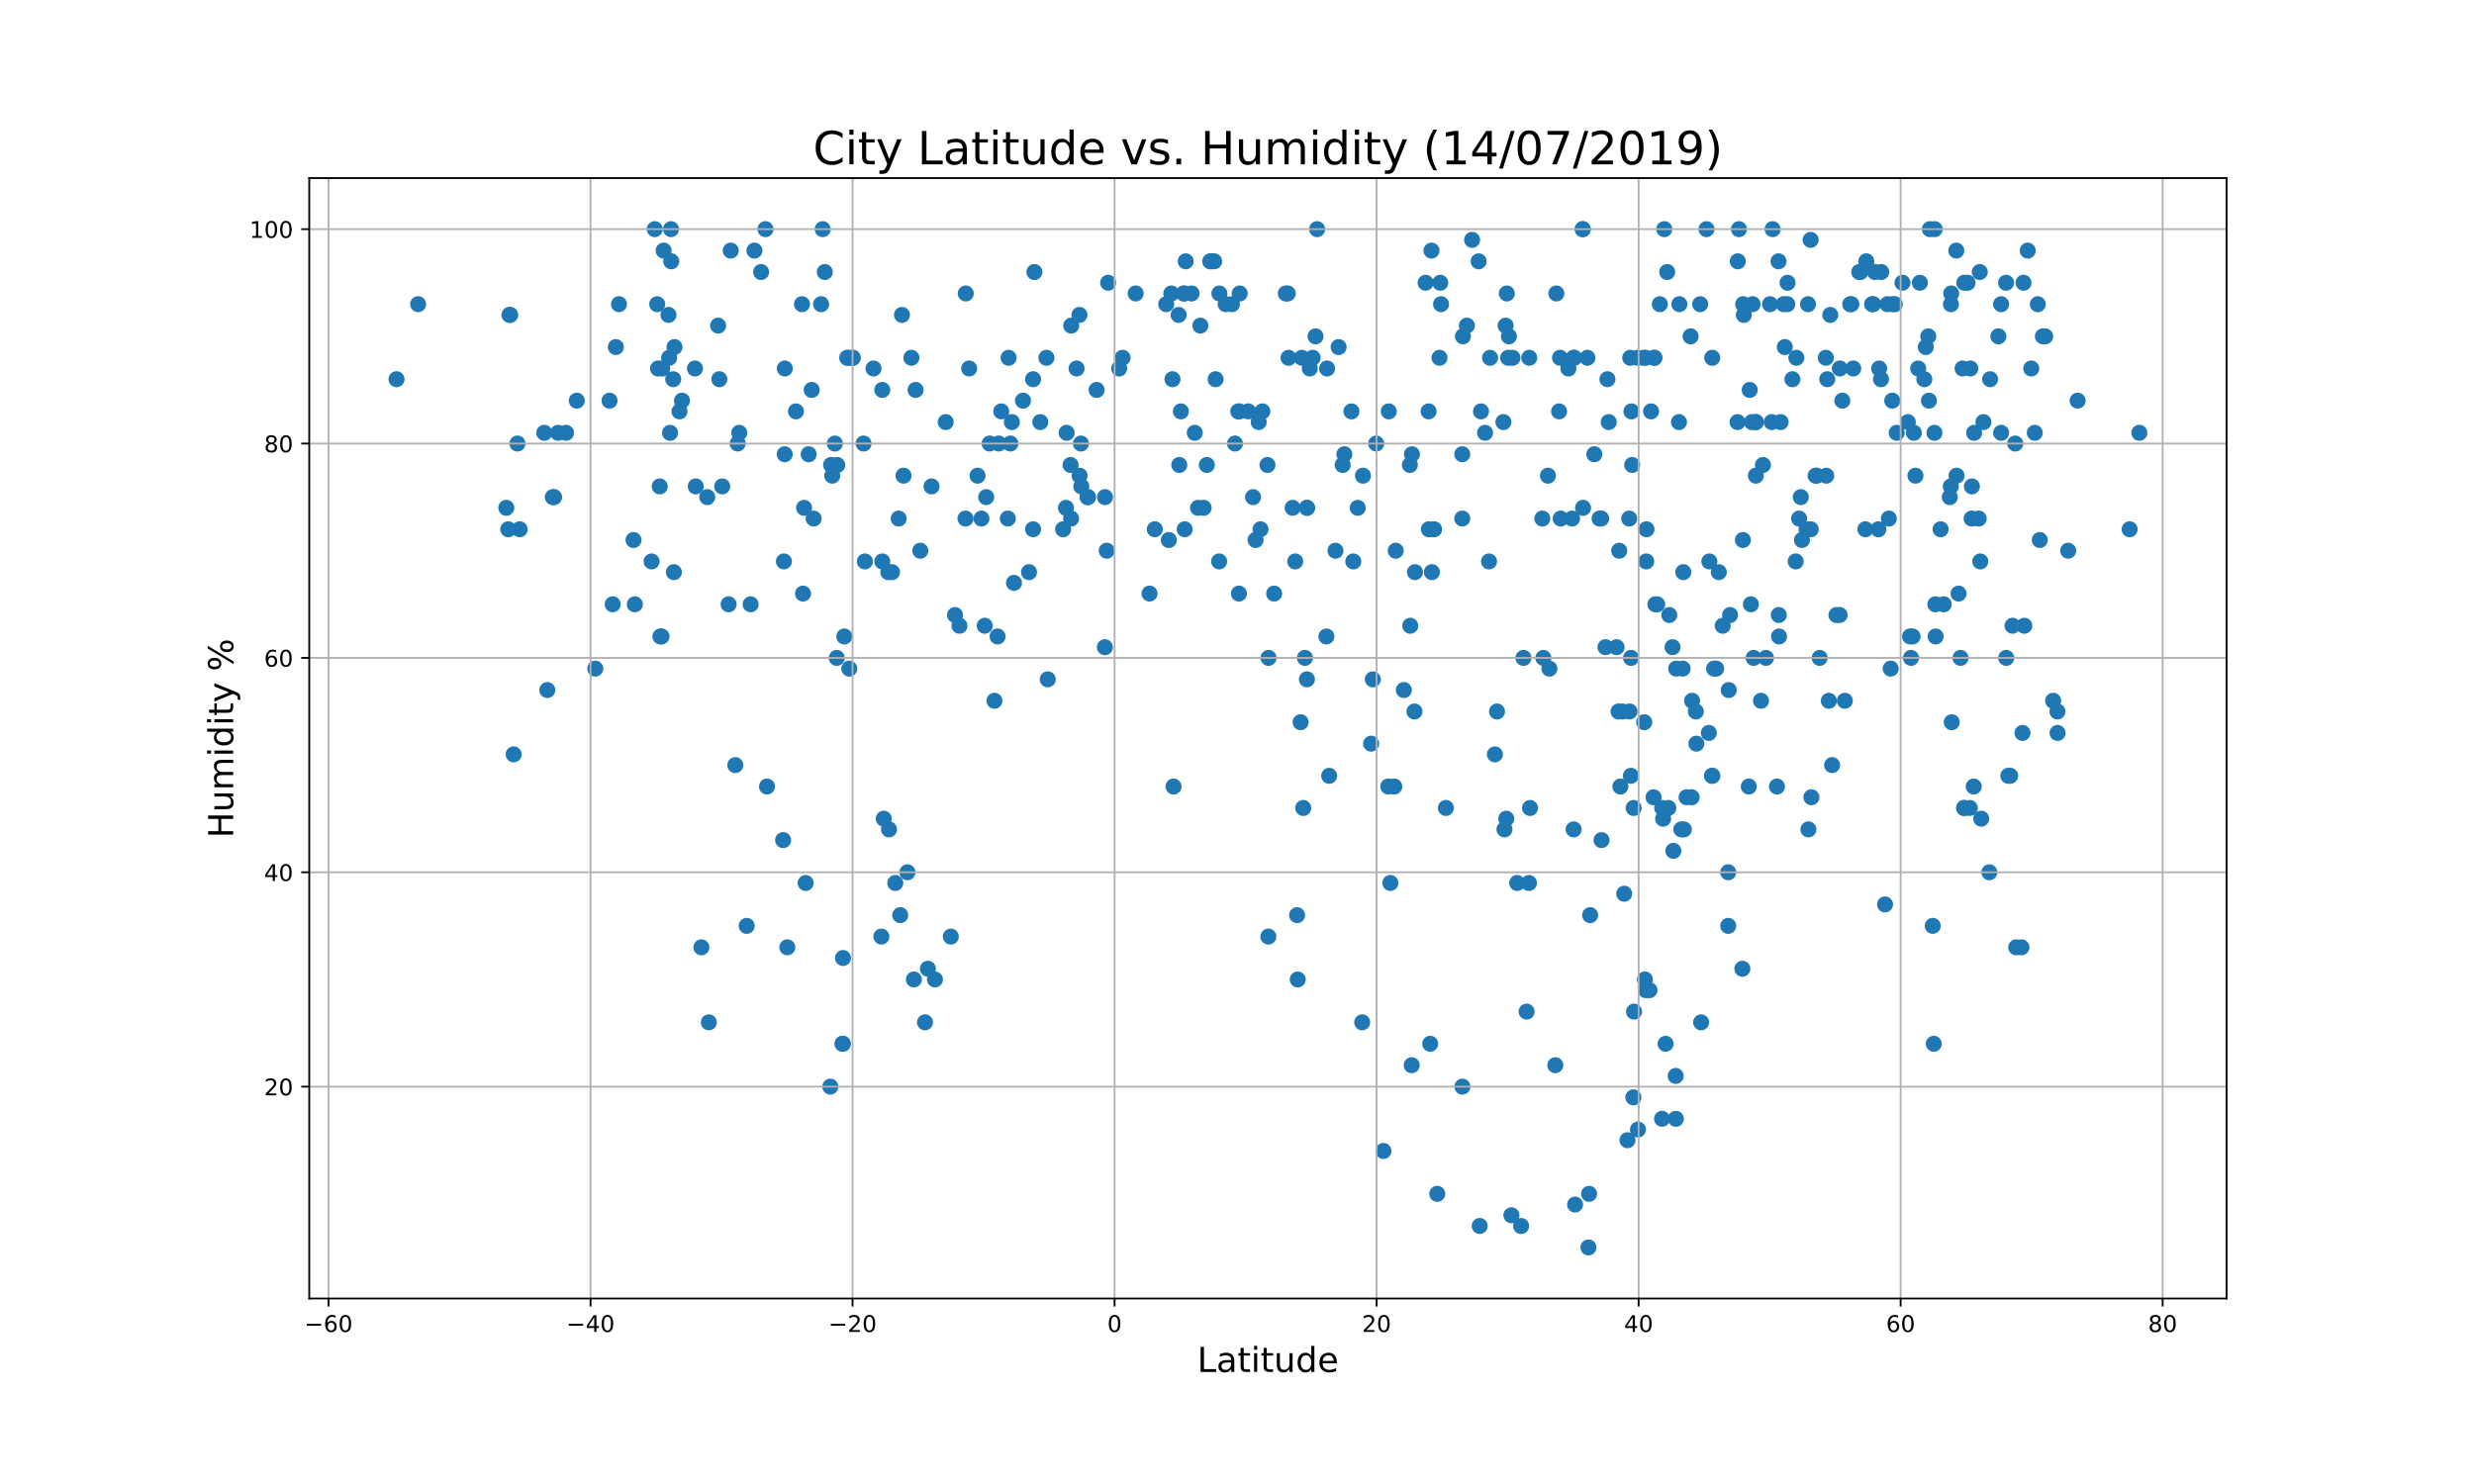 <?xml version="1.0" encoding="utf-8" standalone="no"?>
<!DOCTYPE svg PUBLIC "-//W3C//DTD SVG 1.1//EN"
  "http://www.w3.org/Graphics/SVG/1.1/DTD/svg11.dtd">
<!-- Created with matplotlib (https://matplotlib.org/) -->
<svg height="648pt" version="1.1" viewBox="0 0 1080 648" width="1080pt" xmlns="http://www.w3.org/2000/svg" xmlns:xlink="http://www.w3.org/1999/xlink">
 <defs>
  <style type="text/css">
*{stroke-linecap:butt;stroke-linejoin:round;}
  </style>
 </defs>
 <g id="figure_1">
  <g id="patch_1">
   <path d="M 0 648 
L 1080 648 
L 1080 0 
L 0 0 
z
" style="fill:#ffffff;"/>
  </g>
  <g id="axes_1">
   <g id="patch_2">
    <path d="M 135 567 
L 972 567 
L 972 77.76 
L 135 77.76 
z
" style="fill:#ffffff;"/>
   </g>
   <g id="PathCollection_1">
    <defs>
     <path d="M 0 3 
C 0.796 3 1.559 2.684 2.121 2.121 
C 2.684 1.559 3 0.796 3 0 
C 3 -0.796 2.684 -1.559 2.121 -2.121 
C 1.559 -2.684 0.796 -3 0 -3 
C -0.796 -3 -1.559 -2.684 -2.121 -2.121 
C -2.684 -1.559 -3 -0.796 -3 0 
C -3 0.796 -2.684 1.559 -2.121 2.121 
C -1.559 2.684 -0.796 3 0 3 
z
" id="m4ea2e10c7a" style="stroke:#1f77b4;"/>
    </defs>
    <g clip-path="url(#p3a98383670)">
     <use style="fill:#1f77b4;stroke:#1f77b4;" x="526.821" xlink:href="#m4ea2e10c7a" y="203.031"/>
     <use style="fill:#1f77b4;stroke:#1f77b4;" x="658.702" xlink:href="#m4ea2e10c7a" y="146.866"/>
     <use style="fill:#1f77b4;stroke:#1f77b4;" x="712.175" xlink:href="#m4ea2e10c7a" y="179.629"/>
     <use style="fill:#1f77b4;stroke:#1f77b4;" x="482.326" xlink:href="#m4ea2e10c7a" y="282.597"/>
     <use style="fill:#1f77b4;stroke:#1f77b4;" x="182.533" xlink:href="#m4ea2e10c7a" y="132.825"/>
     <use style="fill:#1f77b4;stroke:#1f77b4;" x="221.022" xlink:href="#m4ea2e10c7a" y="221.752"/>
     <use style="fill:#1f77b4;stroke:#1f77b4;" x="747.519" xlink:href="#m4ea2e10c7a" y="338.761"/>
     <use style="fill:#1f77b4;stroke:#1f77b4;" x="790.412" xlink:href="#m4ea2e10c7a" y="104.743"/>
     <use style="fill:#1f77b4;stroke:#1f77b4;" x="289.708" xlink:href="#m4ea2e10c7a" y="109.423"/>
     <use style="fill:#1f77b4;stroke:#1f77b4;" x="537.801" xlink:href="#m4ea2e10c7a" y="132.825"/>
     <use style="fill:#1f77b4;stroke:#1f77b4;" x="570.514" xlink:href="#m4ea2e10c7a" y="296.638"/>
     <use style="fill:#1f77b4;stroke:#1f77b4;" x="365.257" xlink:href="#m4ea2e10c7a" y="287.277"/>
     <use style="fill:#1f77b4;stroke:#1f77b4;" x="891.811" xlink:href="#m4ea2e10c7a" y="146.866"/>
     <use style="fill:#1f77b4;stroke:#1f77b4;" x="243.613" xlink:href="#m4ea2e10c7a" y="188.99"/>
     <use style="fill:#1f77b4;stroke:#1f77b4;" x="270.206" xlink:href="#m4ea2e10c7a" y="132.825"/>
     <use style="fill:#1f77b4;stroke:#1f77b4;" x="906.967" xlink:href="#m4ea2e10c7a" y="174.949"/>
     <use style="fill:#1f77b4;stroke:#1f77b4;" x="241.325" xlink:href="#m4ea2e10c7a" y="217.072"/>
     <use style="fill:#1f77b4;stroke:#1f77b4;" x="778.688" xlink:href="#m4ea2e10c7a" y="132.825"/>
     <use style="fill:#1f77b4;stroke:#1f77b4;" x="435.487" xlink:href="#m4ea2e10c7a" y="277.917"/>
     <use style="fill:#1f77b4;stroke:#1f77b4;" x="525.448" xlink:href="#m4ea2e10c7a" y="221.752"/>
     <use style="fill:#1f77b4;stroke:#1f77b4;" x="859.899" xlink:href="#m4ea2e10c7a" y="352.802"/>
     <use style="fill:#1f77b4;stroke:#1f77b4;" x="706.857" xlink:href="#m4ea2e10c7a" y="240.474"/>
     <use style="fill:#1f77b4;stroke:#1f77b4;" x="354.334" xlink:href="#m4ea2e10c7a" y="170.268"/>
     <use style="fill:#1f77b4;stroke:#1f77b4;" x="782.463" xlink:href="#m4ea2e10c7a" y="165.588"/>
     <use style="fill:#1f77b4;stroke:#1f77b4;" x="785.379" xlink:href="#m4ea2e10c7a" y="226.433"/>
     <use style="fill:#1f77b4;stroke:#1f77b4;" x="747.348" xlink:href="#m4ea2e10c7a" y="338.761"/>
     <use style="fill:#1f77b4;stroke:#1f77b4;" x="699.136" xlink:href="#m4ea2e10c7a" y="366.843"/>
     <use style="fill:#1f77b4;stroke:#1f77b4;" x="877.513" xlink:href="#m4ea2e10c7a" y="338.761"/>
     <use style="fill:#1f77b4;stroke:#1f77b4;" x="351.703" xlink:href="#m4ea2e10c7a" y="385.565"/>
     <use style="fill:#1f77b4;stroke:#1f77b4;" x="873.567" xlink:href="#m4ea2e10c7a" y="188.99"/>
     <use style="fill:#1f77b4;stroke:#1f77b4;" x="896.272" xlink:href="#m4ea2e10c7a" y="305.999"/>
     <use style="fill:#1f77b4;stroke:#1f77b4;" x="680.606" xlink:href="#m4ea2e10c7a" y="179.629"/>
     <use style="fill:#1f77b4;stroke:#1f77b4;" x="580.237" xlink:href="#m4ea2e10c7a" y="338.761"/>
     <use style="fill:#1f77b4;stroke:#1f77b4;" x="861.786" xlink:href="#m4ea2e10c7a" y="188.99"/>
     <use style="fill:#1f77b4;stroke:#1f77b4;" x="369.832" xlink:href="#m4ea2e10c7a" y="156.227"/>
     <use style="fill:#1f77b4;stroke:#1f77b4;" x="353.018" xlink:href="#m4ea2e10c7a" y="198.35"/>
     <use style="fill:#1f77b4;stroke:#1f77b4;" x="292.511" xlink:href="#m4ea2e10c7a" y="188.99"/>
     <use style="fill:#1f77b4;stroke:#1f77b4;" x="766.506" xlink:href="#m4ea2e10c7a" y="184.309"/>
     <use style="fill:#1f77b4;stroke:#1f77b4;" x="292.911" xlink:href="#m4ea2e10c7a" y="100.063"/>
     <use style="fill:#1f77b4;stroke:#1f77b4;" x="617.468" xlink:href="#m4ea2e10c7a" y="310.679"/>
     <use style="fill:#1f77b4;stroke:#1f77b4;" x="430.512" xlink:href="#m4ea2e10c7a" y="217.072"/>
     <use style="fill:#1f77b4;stroke:#1f77b4;" x="475.006" xlink:href="#m4ea2e10c7a" y="217.072"/>
     <use style="fill:#1f77b4;stroke:#1f77b4;" x="883.347" xlink:href="#m4ea2e10c7a" y="123.465"/>
     <use style="fill:#1f77b4;stroke:#1f77b4;" x="612.835" xlink:href="#m4ea2e10c7a" y="301.318"/>
     <use style="fill:#1f77b4;stroke:#1f77b4;" x="225.884" xlink:href="#m4ea2e10c7a" y="193.67"/>
     <use style="fill:#1f77b4;stroke:#1f77b4;" x="350.102" xlink:href="#m4ea2e10c7a" y="132.825"/>
     <use style="fill:#1f77b4;stroke:#1f77b4;" x="711.661" xlink:href="#m4ea2e10c7a" y="156.227"/>
     <use style="fill:#1f77b4;stroke:#1f77b4;" x="517.041" xlink:href="#m4ea2e10c7a" y="128.145"/>
     <use style="fill:#1f77b4;stroke:#1f77b4;" x="686.897" xlink:href="#m4ea2e10c7a" y="156.227"/>
     <use style="fill:#1f77b4;stroke:#1f77b4;" x="784.178" xlink:href="#m4ea2e10c7a" y="156.227"/>
     <use style="fill:#1f77b4;stroke:#1f77b4;" x="730.476" xlink:href="#m4ea2e10c7a" y="371.524"/>
     <use style="fill:#1f77b4;stroke:#1f77b4;" x="308.753" xlink:href="#m4ea2e10c7a" y="217.072"/>
     <use style="fill:#1f77b4;stroke:#1f77b4;" x="535.056" xlink:href="#m4ea2e10c7a" y="132.825"/>
     <use style="fill:#1f77b4;stroke:#1f77b4;" x="514.811" xlink:href="#m4ea2e10c7a" y="203.031"/>
     <use style="fill:#1f77b4;stroke:#1f77b4;" x="285.819" xlink:href="#m4ea2e10c7a" y="100.063"/>
     <use style="fill:#1f77b4;stroke:#1f77b4;" x="293.025" xlink:href="#m4ea2e10c7a" y="114.104"/>
     <use style="fill:#1f77b4;stroke:#1f77b4;" x="334.145" xlink:href="#m4ea2e10c7a" y="100.063"/>
     <use style="fill:#1f77b4;stroke:#1f77b4;" x="516.755" xlink:href="#m4ea2e10c7a" y="128.145"/>
     <use style="fill:#1f77b4;stroke:#1f77b4;" x="667.452" xlink:href="#m4ea2e10c7a" y="385.565"/>
     <use style="fill:#1f77b4;stroke:#1f77b4;" x="376.981" xlink:href="#m4ea2e10c7a" y="193.67"/>
     <use style="fill:#1f77b4;stroke:#1f77b4;" x="770.91" xlink:href="#m4ea2e10c7a" y="287.277"/>
     <use style="fill:#1f77b4;stroke:#1f77b4;" x="574.289" xlink:href="#m4ea2e10c7a" y="146.866"/>
     <use style="fill:#1f77b4;stroke:#1f77b4;" x="173.097" xlink:href="#m4ea2e10c7a" y="165.588"/>
     <use style="fill:#1f77b4;stroke:#1f77b4;" x="690.9" xlink:href="#m4ea2e10c7a" y="100.063"/>
     <use style="fill:#1f77b4;stroke:#1f77b4;" x="929.671" xlink:href="#m4ea2e10c7a" y="231.113"/>
     <use style="fill:#1f77b4;stroke:#1f77b4;" x="226.856" xlink:href="#m4ea2e10c7a" y="231.113"/>
     <use style="fill:#1f77b4;stroke:#1f77b4;" x="360.053" xlink:href="#m4ea2e10c7a" y="118.784"/>
     <use style="fill:#1f77b4;stroke:#1f77b4;" x="294.169" xlink:href="#m4ea2e10c7a" y="249.834"/>
     <use style="fill:#1f77b4;stroke:#1f77b4;" x="241.897" xlink:href="#m4ea2e10c7a" y="217.072"/>
     <use style="fill:#1f77b4;stroke:#1f77b4;" x="510.235" xlink:href="#m4ea2e10c7a" y="235.793"/>
     <use style="fill:#1f77b4;stroke:#1f77b4;" x="266.089" xlink:href="#m4ea2e10c7a" y="174.949"/>
     <use style="fill:#1f77b4;stroke:#1f77b4;" x="267.461" xlink:href="#m4ea2e10c7a" y="263.875"/>
     <use style="fill:#1f77b4;stroke:#1f77b4;" x="517.613" xlink:href="#m4ea2e10c7a" y="114.104"/>
     <use style="fill:#1f77b4;stroke:#1f77b4;" x="684.667" xlink:href="#m4ea2e10c7a" y="160.907"/>
     <use style="fill:#1f77b4;stroke:#1f77b4;" x="553.7" xlink:href="#m4ea2e10c7a" y="408.967"/>
     <use style="fill:#1f77b4;stroke:#1f77b4;" x="631.193" xlink:href="#m4ea2e10c7a" y="352.802"/>
     <use style="fill:#1f77b4;stroke:#1f77b4;" x="814.718" xlink:href="#m4ea2e10c7a" y="114.104"/>
     <use style="fill:#1f77b4;stroke:#1f77b4;" x="532.311" xlink:href="#m4ea2e10c7a" y="128.145"/>
     <use style="fill:#1f77b4;stroke:#1f77b4;" x="222.738" xlink:href="#m4ea2e10c7a" y="137.506"/>
     <use style="fill:#1f77b4;stroke:#1f77b4;" x="783.892" xlink:href="#m4ea2e10c7a" y="245.154"/>
     <use style="fill:#1f77b4;stroke:#1f77b4;" x="368.002" xlink:href="#m4ea2e10c7a" y="418.327"/>
     <use style="fill:#1f77b4;stroke:#1f77b4;" x="747.462" xlink:href="#m4ea2e10c7a" y="156.227"/>
     <use style="fill:#1f77b4;stroke:#1f77b4;" x="717.38" xlink:href="#m4ea2e10c7a" y="156.227"/>
     <use style="fill:#1f77b4;stroke:#1f77b4;" x="287.249" xlink:href="#m4ea2e10c7a" y="160.907"/>
     <use style="fill:#1f77b4;stroke:#1f77b4;" x="676.374" xlink:href="#m4ea2e10c7a" y="291.958"/>
     <use style="fill:#1f77b4;stroke:#1f77b4;" x="367.945" xlink:href="#m4ea2e10c7a" y="455.77"/>
     <use style="fill:#1f77b4;stroke:#1f77b4;" x="708.286" xlink:href="#m4ea2e10c7a" y="310.679"/>
     <use style="fill:#1f77b4;stroke:#1f77b4;" x="821.123" xlink:href="#m4ea2e10c7a" y="165.588"/>
     <use style="fill:#1f77b4;stroke:#1f77b4;" x="370.747" xlink:href="#m4ea2e10c7a" y="291.958"/>
     <use style="fill:#1f77b4;stroke:#1f77b4;" x="818.493" xlink:href="#m4ea2e10c7a" y="118.784"/>
     <use style="fill:#1f77b4;stroke:#1f77b4;" x="856.753" xlink:href="#m4ea2e10c7a" y="160.907"/>
     <use style="fill:#1f77b4;stroke:#1f77b4;" x="765.077" xlink:href="#m4ea2e10c7a" y="132.825"/>
     <use style="fill:#1f77b4;stroke:#1f77b4;" x="841.769" xlink:href="#m4ea2e10c7a" y="146.866"/>
     <use style="fill:#1f77b4;stroke:#1f77b4;" x="296.628" xlink:href="#m4ea2e10c7a" y="179.629"/>
     <use style="fill:#1f77b4;stroke:#1f77b4;" x="465.627" xlink:href="#m4ea2e10c7a" y="188.99"/>
     <use style="fill:#1f77b4;stroke:#1f77b4;" x="854.98" xlink:href="#m4ea2e10c7a" y="259.195"/>
     <use style="fill:#1f77b4;stroke:#1f77b4;" x="658.359" xlink:href="#m4ea2e10c7a" y="156.227"/>
     <use style="fill:#1f77b4;stroke:#1f77b4;" x="848.518" xlink:href="#m4ea2e10c7a" y="263.875"/>
     <use style="fill:#1f77b4;stroke:#1f77b4;" x="562.164" xlink:href="#m4ea2e10c7a" y="128.145"/>
     <use style="fill:#1f77b4;stroke:#1f77b4;" x="733.965" xlink:href="#m4ea2e10c7a" y="362.163"/>
     <use style="fill:#1f77b4;stroke:#1f77b4;" x="857.497" xlink:href="#m4ea2e10c7a" y="352.802"/>
     <use style="fill:#1f77b4;stroke:#1f77b4;" x="292.11" xlink:href="#m4ea2e10c7a" y="156.227"/>
     <use style="fill:#1f77b4;stroke:#1f77b4;" x="792.585" xlink:href="#m4ea2e10c7a" y="207.711"/>
     <use style="fill:#1f77b4;stroke:#1f77b4;" x="657.787" xlink:href="#m4ea2e10c7a" y="128.145"/>
     <use style="fill:#1f77b4;stroke:#1f77b4;" x="570.571" xlink:href="#m4ea2e10c7a" y="221.752"/>
     <use style="fill:#1f77b4;stroke:#1f77b4;" x="638.342" xlink:href="#m4ea2e10c7a" y="198.35"/>
     <use style="fill:#1f77b4;stroke:#1f77b4;" x="826.042" xlink:href="#m4ea2e10c7a" y="174.949"/>
     <use style="fill:#1f77b4;stroke:#1f77b4;" x="528.308" xlink:href="#m4ea2e10c7a" y="114.104"/>
     <use style="fill:#1f77b4;stroke:#1f77b4;" x="483.127" xlink:href="#m4ea2e10c7a" y="240.474"/>
     <use style="fill:#1f77b4;stroke:#1f77b4;" x="457.391" xlink:href="#m4ea2e10c7a" y="296.638"/>
     <use style="fill:#1f77b4;stroke:#1f77b4;" x="898.159" xlink:href="#m4ea2e10c7a" y="310.679"/>
     <use style="fill:#1f77b4;stroke:#1f77b4;" x="568.913" xlink:href="#m4ea2e10c7a" y="352.802"/>
     <use style="fill:#1f77b4;stroke:#1f77b4;" x="745.975" xlink:href="#m4ea2e10c7a" y="320.04"/>
     <use style="fill:#1f77b4;stroke:#1f77b4;" x="392.308" xlink:href="#m4ea2e10c7a" y="226.433"/>
     <use style="fill:#1f77b4;stroke:#1f77b4;" x="446.582" xlink:href="#m4ea2e10c7a" y="174.949"/>
     <use style="fill:#1f77b4;stroke:#1f77b4;" x="755.24" xlink:href="#m4ea2e10c7a" y="268.556"/>
     <use style="fill:#1f77b4;stroke:#1f77b4;" x="681.006" xlink:href="#m4ea2e10c7a" y="156.227"/>
     <use style="fill:#1f77b4;stroke:#1f77b4;" x="879.744" xlink:href="#m4ea2e10c7a" y="193.67"/>
     <use style="fill:#1f77b4;stroke:#1f77b4;" x="222.395" xlink:href="#m4ea2e10c7a" y="137.506"/>
     <use style="fill:#1f77b4;stroke:#1f77b4;" x="294.455" xlink:href="#m4ea2e10c7a" y="151.547"/>
     <use style="fill:#1f77b4;stroke:#1f77b4;" x="351.017" xlink:href="#m4ea2e10c7a" y="221.752"/>
     <use style="fill:#1f77b4;stroke:#1f77b4;" x="686.268" xlink:href="#m4ea2e10c7a" y="226.433"/>
     <use style="fill:#1f77b4;stroke:#1f77b4;" x="511.837" xlink:href="#m4ea2e10c7a" y="165.588"/>
     <use style="fill:#1f77b4;stroke:#1f77b4;" x="744.946" xlink:href="#m4ea2e10c7a" y="100.063"/>
     <use style="fill:#1f77b4;stroke:#1f77b4;" x="761.245" xlink:href="#m4ea2e10c7a" y="137.506"/>
     <use style="fill:#1f77b4;stroke:#1f77b4;" x="776.629" xlink:href="#m4ea2e10c7a" y="277.917"/>
     <use style="fill:#1f77b4;stroke:#1f77b4;" x="355.192" xlink:href="#m4ea2e10c7a" y="226.433"/>
     <use style="fill:#1f77b4;stroke:#1f77b4;" x="547.009" xlink:href="#m4ea2e10c7a" y="217.072"/>
     <use style="fill:#1f77b4;stroke:#1f77b4;" x="718.409" xlink:href="#m4ea2e10c7a" y="156.227"/>
     <use style="fill:#1f77b4;stroke:#1f77b4;" x="805.339" xlink:href="#m4ea2e10c7a" y="305.999"/>
     <use style="fill:#1f77b4;stroke:#1f77b4;" x="777.315" xlink:href="#m4ea2e10c7a" y="184.309"/>
     <use style="fill:#1f77b4;stroke:#1f77b4;" x="504.116" xlink:href="#m4ea2e10c7a" y="231.113"/>
     <use style="fill:#1f77b4;stroke:#1f77b4;" x="291.824" xlink:href="#m4ea2e10c7a" y="137.506"/>
     <use style="fill:#1f77b4;stroke:#1f77b4;" x="521.559" xlink:href="#m4ea2e10c7a" y="188.99"/>
     <use style="fill:#1f77b4;stroke:#1f77b4;" x="798.991" xlink:href="#m4ea2e10c7a" y="137.506"/>
     <use style="fill:#1f77b4;stroke:#1f77b4;" x="309.439" xlink:href="#m4ea2e10c7a" y="446.41"/>
     <use style="fill:#1f77b4;stroke:#1f77b4;" x="599.281" xlink:href="#m4ea2e10c7a" y="296.638"/>
     <use style="fill:#1f77b4;stroke:#1f77b4;" x="584.354" xlink:href="#m4ea2e10c7a" y="151.547"/>
     <use style="fill:#1f77b4;stroke:#1f77b4;" x="385.789" xlink:href="#m4ea2e10c7a" y="357.483"/>
     <use style="fill:#1f77b4;stroke:#1f77b4;" x="370.233" xlink:href="#m4ea2e10c7a" y="156.227"/>
     <use style="fill:#1f77b4;stroke:#1f77b4;" x="673.286" xlink:href="#m4ea2e10c7a" y="226.433"/>
     <use style="fill:#1f77b4;stroke:#1f77b4;" x="875.798" xlink:href="#m4ea2e10c7a" y="287.277"/>
     <use style="fill:#1f77b4;stroke:#1f77b4;" x="277.126" xlink:href="#m4ea2e10c7a" y="263.875"/>
     <use style="fill:#1f77b4;stroke:#1f77b4;" x="638.342" xlink:href="#m4ea2e10c7a" y="226.433"/>
     <use style="fill:#1f77b4;stroke:#1f77b4;" x="740.542" xlink:href="#m4ea2e10c7a" y="324.72"/>
     <use style="fill:#1f77b4;stroke:#1f77b4;" x="456.819" xlink:href="#m4ea2e10c7a" y="156.227"/>
     <use style="fill:#1f77b4;stroke:#1f77b4;" x="724.586" xlink:href="#m4ea2e10c7a" y="132.825"/>
     <use style="fill:#1f77b4;stroke:#1f77b4;" x="902.849" xlink:href="#m4ea2e10c7a" y="240.474"/>
     <use style="fill:#1f77b4;stroke:#1f77b4;" x="883.69" xlink:href="#m4ea2e10c7a" y="273.236"/>
     <use style="fill:#1f77b4;stroke:#1f77b4;" x="726.53" xlink:href="#m4ea2e10c7a" y="100.063"/>
     <use style="fill:#1f77b4;stroke:#1f77b4;" x="660.246" xlink:href="#m4ea2e10c7a" y="156.227"/>
     <use style="fill:#1f77b4;stroke:#1f77b4;" x="764.791" xlink:href="#m4ea2e10c7a" y="184.309"/>
     <use style="fill:#1f77b4;stroke:#1f77b4;" x="579.036" xlink:href="#m4ea2e10c7a" y="277.917"/>
     <use style="fill:#1f77b4;stroke:#1f77b4;" x="392.995" xlink:href="#m4ea2e10c7a" y="399.606"/>
     <use style="fill:#1f77b4;stroke:#1f77b4;" x="251.791" xlink:href="#m4ea2e10c7a" y="174.949"/>
     <use style="fill:#1f77b4;stroke:#1f77b4;" x="322.021" xlink:href="#m4ea2e10c7a" y="193.67"/>
     <use style="fill:#1f77b4;stroke:#1f77b4;" x="766.506" xlink:href="#m4ea2e10c7a" y="207.711"/>
     <use style="fill:#1f77b4;stroke:#1f77b4;" x="656.758" xlink:href="#m4ea2e10c7a" y="362.163"/>
     <use style="fill:#1f77b4;stroke:#1f77b4;" x="857.497" xlink:href="#m4ea2e10c7a" y="123.465"/>
     <use style="fill:#1f77b4;stroke:#1f77b4;" x="408.15" xlink:href="#m4ea2e10c7a" y="427.688"/>
     <use style="fill:#1f77b4;stroke:#1f77b4;" x="738.483" xlink:href="#m4ea2e10c7a" y="348.122"/>
     <use style="fill:#1f77b4;stroke:#1f77b4;" x="763.818" xlink:href="#m4ea2e10c7a" y="170.268"/>
     <use style="fill:#1f77b4;stroke:#1f77b4;" x="827.186" xlink:href="#m4ea2e10c7a" y="132.825"/>
     <use style="fill:#1f77b4;stroke:#1f77b4;" x="471.86" xlink:href="#m4ea2e10c7a" y="193.67"/>
     <use style="fill:#1f77b4;stroke:#1f77b4;" x="574.975" xlink:href="#m4ea2e10c7a" y="100.063"/>
     <use style="fill:#1f77b4;stroke:#1f77b4;" x="675.745" xlink:href="#m4ea2e10c7a" y="207.711"/>
     <use style="fill:#1f77b4;stroke:#1f77b4;" x="511.322" xlink:href="#m4ea2e10c7a" y="128.145"/>
     <use style="fill:#1f77b4;stroke:#1f77b4;" x="731.735" xlink:href="#m4ea2e10c7a" y="291.958"/>
     <use style="fill:#1f77b4;stroke:#1f77b4;" x="549.468" xlink:href="#m4ea2e10c7a" y="184.309"/>
     <use style="fill:#1f77b4;stroke:#1f77b4;" x="786.637" xlink:href="#m4ea2e10c7a" y="235.793"/>
     <use style="fill:#1f77b4;stroke:#1f77b4;" x="730.133" xlink:href="#m4ea2e10c7a" y="282.597"/>
     <use style="fill:#1f77b4;stroke:#1f77b4;" x="808.999" xlink:href="#m4ea2e10c7a" y="160.907"/>
     <use style="fill:#1f77b4;stroke:#1f77b4;" x="746.204" xlink:href="#m4ea2e10c7a" y="245.154"/>
     <use style="fill:#1f77b4;stroke:#1f77b4;" x="711.375" xlink:href="#m4ea2e10c7a" y="310.679"/>
     <use style="fill:#1f77b4;stroke:#1f77b4;" x="773.827" xlink:href="#m4ea2e10c7a" y="100.063"/>
     <use style="fill:#1f77b4;stroke:#1f77b4;" x="754.668" xlink:href="#m4ea2e10c7a" y="301.318"/>
     <use style="fill:#1f77b4;stroke:#1f77b4;" x="566.225" xlink:href="#m4ea2e10c7a" y="399.606"/>
     <use style="fill:#1f77b4;stroke:#1f77b4;" x="835.478" xlink:href="#m4ea2e10c7a" y="188.99"/>
     <use style="fill:#1f77b4;stroke:#1f77b4;" x="843.714" xlink:href="#m4ea2e10c7a" y="404.286"/>
     <use style="fill:#1f77b4;stroke:#1f77b4;" x="472.032" xlink:href="#m4ea2e10c7a" y="212.391"/>
     <use style="fill:#1f77b4;stroke:#1f77b4;" x="786.123" xlink:href="#m4ea2e10c7a" y="217.072"/>
     <use style="fill:#1f77b4;stroke:#1f77b4;" x="471.289" xlink:href="#m4ea2e10c7a" y="207.711"/>
     <use style="fill:#1f77b4;stroke:#1f77b4;" x="720.754" xlink:href="#m4ea2e10c7a" y="179.629"/>
     <use style="fill:#1f77b4;stroke:#1f77b4;" x="532.197" xlink:href="#m4ea2e10c7a" y="245.154"/>
     <use style="fill:#1f77b4;stroke:#1f77b4;" x="736.253" xlink:href="#m4ea2e10c7a" y="348.122"/>
     <use style="fill:#1f77b4;stroke:#1f77b4;" x="714.92" xlink:href="#m4ea2e10c7a" y="156.227"/>
     <use style="fill:#1f77b4;stroke:#1f77b4;" x="695.99" xlink:href="#m4ea2e10c7a" y="198.35"/>
     <use style="fill:#1f77b4;stroke:#1f77b4;" x="589.959" xlink:href="#m4ea2e10c7a" y="179.629"/>
     <use style="fill:#1f77b4;stroke:#1f77b4;" x="259.855" xlink:href="#m4ea2e10c7a" y="291.958"/>
     <use style="fill:#1f77b4;stroke:#1f77b4;" x="712.004" xlink:href="#m4ea2e10c7a" y="287.277"/>
     <use style="fill:#1f77b4;stroke:#1f77b4;" x="731.563" xlink:href="#m4ea2e10c7a" y="488.533"/>
     <use style="fill:#1f77b4;stroke:#1f77b4;" x="289.079" xlink:href="#m4ea2e10c7a" y="160.907"/>
     <use style="fill:#1f77b4;stroke:#1f77b4;" x="393.738" xlink:href="#m4ea2e10c7a" y="137.506"/>
     <use style="fill:#1f77b4;stroke:#1f77b4;" x="622.329" xlink:href="#m4ea2e10c7a" y="123.465"/>
     <use style="fill:#1f77b4;stroke:#1f77b4;" x="817.749" xlink:href="#m4ea2e10c7a" y="132.825"/>
     <use style="fill:#1f77b4;stroke:#1f77b4;" x="616.381" xlink:href="#m4ea2e10c7a" y="198.35"/>
     <use style="fill:#1f77b4;stroke:#1f77b4;" x="830.503" xlink:href="#m4ea2e10c7a" y="123.465"/>
     <use style="fill:#1f77b4;stroke:#1f77b4;" x="657.272" xlink:href="#m4ea2e10c7a" y="142.186"/>
     <use style="fill:#1f77b4;stroke:#1f77b4;" x="450.986" xlink:href="#m4ea2e10c7a" y="165.588"/>
     <use style="fill:#1f77b4;stroke:#1f77b4;" x="758.5" xlink:href="#m4ea2e10c7a" y="184.309"/>
     <use style="fill:#1f77b4;stroke:#1f77b4;" x="691.072" xlink:href="#m4ea2e10c7a" y="221.752"/>
     <use style="fill:#1f77b4;stroke:#1f77b4;" x="488.56" xlink:href="#m4ea2e10c7a" y="160.907"/>
     <use style="fill:#1f77b4;stroke:#1f77b4;" x="801.679" xlink:href="#m4ea2e10c7a" y="268.556"/>
     <use style="fill:#1f77b4;stroke:#1f77b4;" x="365.486" xlink:href="#m4ea2e10c7a" y="203.031"/>
     <use style="fill:#1f77b4;stroke:#1f77b4;" x="436.002" xlink:href="#m4ea2e10c7a" y="193.67"/>
     <use style="fill:#1f77b4;stroke:#1f77b4;" x="388.076" xlink:href="#m4ea2e10c7a" y="362.163"/>
     <use style="fill:#1f77b4;stroke:#1f77b4;" x="693.417" xlink:href="#m4ea2e10c7a" y="544.697"/>
     <use style="fill:#1f77b4;stroke:#1f77b4;" x="566.511" xlink:href="#m4ea2e10c7a" y="427.688"/>
     <use style="fill:#1f77b4;stroke:#1f77b4;" x="396.14" xlink:href="#m4ea2e10c7a" y="380.885"/>
     <use style="fill:#1f77b4;stroke:#1f77b4;" x="834.22" xlink:href="#m4ea2e10c7a" y="287.277"/>
     <use style="fill:#1f77b4;stroke:#1f77b4;" x="650.009" xlink:href="#m4ea2e10c7a" y="245.154"/>
     <use style="fill:#1f77b4;stroke:#1f77b4;" x="794.358" xlink:href="#m4ea2e10c7a" y="287.277"/>
     <use style="fill:#1f77b4;stroke:#1f77b4;" x="606.945" xlink:href="#m4ea2e10c7a" y="385.565"/>
     <use style="fill:#1f77b4;stroke:#1f77b4;" x="237.608" xlink:href="#m4ea2e10c7a" y="188.99"/>
     <use style="fill:#1f77b4;stroke:#1f77b4;" x="851.148" xlink:href="#m4ea2e10c7a" y="217.072"/>
     <use style="fill:#1f77b4;stroke:#1f77b4;" x="501.828" xlink:href="#m4ea2e10c7a" y="259.195"/>
     <use style="fill:#1f77b4;stroke:#1f77b4;" x="861.614" xlink:href="#m4ea2e10c7a" y="343.442"/>
     <use style="fill:#1f77b4;stroke:#1f77b4;" x="728.303" xlink:href="#m4ea2e10c7a" y="352.802"/>
     <use style="fill:#1f77b4;stroke:#1f77b4;" x="313.5" xlink:href="#m4ea2e10c7a" y="142.186"/>
     <use style="fill:#1f77b4;stroke:#1f77b4;" x="606.03" xlink:href="#m4ea2e10c7a" y="343.442"/>
     <use style="fill:#1f77b4;stroke:#1f77b4;" x="873.567" xlink:href="#m4ea2e10c7a" y="132.825"/>
     <use style="fill:#1f77b4;stroke:#1f77b4;" x="318.075" xlink:href="#m4ea2e10c7a" y="263.875"/>
     <use style="fill:#1f77b4;stroke:#1f77b4;" x="586.871" xlink:href="#m4ea2e10c7a" y="198.35"/>
     <use style="fill:#1f77b4;stroke:#1f77b4;" x="284.447" xlink:href="#m4ea2e10c7a" y="245.154"/>
     <use style="fill:#1f77b4;stroke:#1f77b4;" x="826.099" xlink:href="#m4ea2e10c7a" y="132.825"/>
     <use style="fill:#1f77b4;stroke:#1f77b4;" x="789.268" xlink:href="#m4ea2e10c7a" y="132.825"/>
     <use style="fill:#1f77b4;stroke:#1f77b4;" x="717.78" xlink:href="#m4ea2e10c7a" y="315.359"/>
     <use style="fill:#1f77b4;stroke:#1f77b4;" x="569.656" xlink:href="#m4ea2e10c7a" y="287.277"/>
     <use style="fill:#1f77b4;stroke:#1f77b4;" x="776.515" xlink:href="#m4ea2e10c7a" y="268.556"/>
     <use style="fill:#1f77b4;stroke:#1f77b4;" x="834.906" xlink:href="#m4ea2e10c7a" y="277.917"/>
     <use style="fill:#1f77b4;stroke:#1f77b4;" x="553.3" xlink:href="#m4ea2e10c7a" y="203.031"/>
     <use style="fill:#1f77b4;stroke:#1f77b4;" x="851.606" xlink:href="#m4ea2e10c7a" y="212.391"/>
     <use style="fill:#1f77b4;stroke:#1f77b4;" x="836.165" xlink:href="#m4ea2e10c7a" y="207.711"/>
     <use style="fill:#1f77b4;stroke:#1f77b4;" x="342.61" xlink:href="#m4ea2e10c7a" y="160.907"/>
     <use style="fill:#1f77b4;stroke:#1f77b4;" x="598.538" xlink:href="#m4ea2e10c7a" y="324.72"/>
     <use style="fill:#1f77b4;stroke:#1f77b4;" x="573.031" xlink:href="#m4ea2e10c7a" y="156.227"/>
     <use style="fill:#1f77b4;stroke:#1f77b4;" x="872.366" xlink:href="#m4ea2e10c7a" y="146.866"/>
     <use style="fill:#1f77b4;stroke:#1f77b4;" x="766.449" xlink:href="#m4ea2e10c7a" y="184.309"/>
     <use style="fill:#1f77b4;stroke:#1f77b4;" x="247.101" xlink:href="#m4ea2e10c7a" y="188.99"/>
     <use style="fill:#1f77b4;stroke:#1f77b4;" x="372.12" xlink:href="#m4ea2e10c7a" y="156.227"/>
     <use style="fill:#1f77b4;stroke:#1f77b4;" x="758.614" xlink:href="#m4ea2e10c7a" y="114.104"/>
     <use style="fill:#1f77b4;stroke:#1f77b4;" x="892.783" xlink:href="#m4ea2e10c7a" y="146.866"/>
     <use style="fill:#1f77b4;stroke:#1f77b4;" x="367.774" xlink:href="#m4ea2e10c7a" y="455.77"/>
     <use style="fill:#1f77b4;stroke:#1f77b4;" x="297.715" xlink:href="#m4ea2e10c7a" y="174.949"/>
     <use style="fill:#1f77b4;stroke:#1f77b4;" x="876.713" xlink:href="#m4ea2e10c7a" y="338.761"/>
     <use style="fill:#1f77b4;stroke:#1f77b4;" x="541.175" xlink:href="#m4ea2e10c7a" y="128.145"/>
     <use style="fill:#1f77b4;stroke:#1f77b4;" x="623.759" xlink:href="#m4ea2e10c7a" y="231.113"/>
     <use style="fill:#1f77b4;stroke:#1f77b4;" x="789.44" xlink:href="#m4ea2e10c7a" y="362.163"/>
     <use style="fill:#1f77b4;stroke:#1f77b4;" x="854.008" xlink:href="#m4ea2e10c7a" y="109.423"/>
     <use style="fill:#1f77b4;stroke:#1f77b4;" x="564.28" xlink:href="#m4ea2e10c7a" y="221.752"/>
     <use style="fill:#1f77b4;stroke:#1f77b4;" x="342.209" xlink:href="#m4ea2e10c7a" y="245.154"/>
     <use style="fill:#1f77b4;stroke:#1f77b4;" x="652.583" xlink:href="#m4ea2e10c7a" y="329.401"/>
     <use style="fill:#1f77b4;stroke:#1f77b4;" x="517.155" xlink:href="#m4ea2e10c7a" y="231.113"/>
     <use style="fill:#1f77b4;stroke:#1f77b4;" x="827.986" xlink:href="#m4ea2e10c7a" y="188.99"/>
     <use style="fill:#1f77b4;stroke:#1f77b4;" x="798.362" xlink:href="#m4ea2e10c7a" y="305.999"/>
     <use style="fill:#1f77b4;stroke:#1f77b4;" x="898.216" xlink:href="#m4ea2e10c7a" y="320.04"/>
     <use style="fill:#1f77b4;stroke:#1f77b4;" x="645.949" xlink:href="#m4ea2e10c7a" y="535.337"/>
     <use style="fill:#1f77b4;stroke:#1f77b4;" x="857.382" xlink:href="#m4ea2e10c7a" y="352.802"/>
     <use style="fill:#1f77b4;stroke:#1f77b4;" x="679.405" xlink:href="#m4ea2e10c7a" y="128.145"/>
     <use style="fill:#1f77b4;stroke:#1f77b4;" x="773.426" xlink:href="#m4ea2e10c7a" y="184.309"/>
     <use style="fill:#1f77b4;stroke:#1f77b4;" x="709.03" xlink:href="#m4ea2e10c7a" y="390.245"/>
     <use style="fill:#1f77b4;stroke:#1f77b4;" x="852.006" xlink:href="#m4ea2e10c7a" y="315.359"/>
     <use style="fill:#1f77b4;stroke:#1f77b4;" x="713.033" xlink:href="#m4ea2e10c7a" y="479.172"/>
     <use style="fill:#1f77b4;stroke:#1f77b4;" x="803.166" xlink:href="#m4ea2e10c7a" y="160.907"/>
     <use style="fill:#1f77b4;stroke:#1f77b4;" x="334.832" xlink:href="#m4ea2e10c7a" y="343.442"/>
     <use style="fill:#1f77b4;stroke:#1f77b4;" x="415.07" xlink:href="#m4ea2e10c7a" y="408.967"/>
     <use style="fill:#1f77b4;stroke:#1f77b4;" x="482.383" xlink:href="#m4ea2e10c7a" y="217.072"/>
     <use style="fill:#1f77b4;stroke:#1f77b4;" x="847.145" xlink:href="#m4ea2e10c7a" y="231.113"/>
     <use style="fill:#1f77b4;stroke:#1f77b4;" x="760.959" xlink:href="#m4ea2e10c7a" y="132.825"/>
     <use style="fill:#1f77b4;stroke:#1f77b4;" x="889.581" xlink:href="#m4ea2e10c7a" y="132.825"/>
     <use style="fill:#1f77b4;stroke:#1f77b4;" x="868.42" xlink:href="#m4ea2e10c7a" y="380.885"/>
     <use style="fill:#1f77b4;stroke:#1f77b4;" x="617.696" xlink:href="#m4ea2e10c7a" y="249.834"/>
     <use style="fill:#1f77b4;stroke:#1f77b4;" x="454.131" xlink:href="#m4ea2e10c7a" y="184.309"/>
     <use style="fill:#1f77b4;stroke:#1f77b4;" x="401.745" xlink:href="#m4ea2e10c7a" y="240.474"/>
     <use style="fill:#1f77b4;stroke:#1f77b4;" x="702.281" xlink:href="#m4ea2e10c7a" y="184.309"/>
     <use style="fill:#1f77b4;stroke:#1f77b4;" x="823.983" xlink:href="#m4ea2e10c7a" y="132.825"/>
     <use style="fill:#1f77b4;stroke:#1f77b4;" x="842.456" xlink:href="#m4ea2e10c7a" y="100.063"/>
     <use style="fill:#1f77b4;stroke:#1f77b4;" x="860.127" xlink:href="#m4ea2e10c7a" y="160.907"/>
     <use style="fill:#1f77b4;stroke:#1f77b4;" x="624.331" xlink:href="#m4ea2e10c7a" y="455.77"/>
     <use style="fill:#1f77b4;stroke:#1f77b4;" x="314.014" xlink:href="#m4ea2e10c7a" y="165.588"/>
     <use style="fill:#1f77b4;stroke:#1f77b4;" x="332.258" xlink:href="#m4ea2e10c7a" y="118.784"/>
     <use style="fill:#1f77b4;stroke:#1f77b4;" x="760.616" xlink:href="#m4ea2e10c7a" y="423.008"/>
     <use style="fill:#1f77b4;stroke:#1f77b4;" x="775.714" xlink:href="#m4ea2e10c7a" y="343.442"/>
     <use style="fill:#1f77b4;stroke:#1f77b4;" x="659.789" xlink:href="#m4ea2e10c7a" y="530.656"/>
     <use style="fill:#1f77b4;stroke:#1f77b4;" x="551.069" xlink:href="#m4ea2e10c7a" y="179.629"/>
     <use style="fill:#1f77b4;stroke:#1f77b4;" x="759.129" xlink:href="#m4ea2e10c7a" y="100.063"/>
     <use style="fill:#1f77b4;stroke:#1f77b4;" x="423.077" xlink:href="#m4ea2e10c7a" y="160.907"/>
     <use style="fill:#1f77b4;stroke:#1f77b4;" x="428.453" xlink:href="#m4ea2e10c7a" y="226.433"/>
     <use style="fill:#1f77b4;stroke:#1f77b4;" x="440.291" xlink:href="#m4ea2e10c7a" y="156.227"/>
     <use style="fill:#1f77b4;stroke:#1f77b4;" x="664.021" xlink:href="#m4ea2e10c7a" y="535.337"/>
     <use style="fill:#1f77b4;stroke:#1f77b4;" x="359.138" xlink:href="#m4ea2e10c7a" y="100.063"/>
     <use style="fill:#1f77b4;stroke:#1f77b4;" x="890.438" xlink:href="#m4ea2e10c7a" y="235.793"/>
     <use style="fill:#1f77b4;stroke:#1f77b4;" x="832.848" xlink:href="#m4ea2e10c7a" y="184.309"/>
     <use style="fill:#1f77b4;stroke:#1f77b4;" x="586.127" xlink:href="#m4ea2e10c7a" y="203.031"/>
     <use style="fill:#1f77b4;stroke:#1f77b4;" x="329.341" xlink:href="#m4ea2e10c7a" y="109.423"/>
     <use style="fill:#1f77b4;stroke:#1f77b4;" x="561.307" xlink:href="#m4ea2e10c7a" y="128.145"/>
     <use style="fill:#1f77b4;stroke:#1f77b4;" x="550.269" xlink:href="#m4ea2e10c7a" y="231.113"/>
     <use style="fill:#1f77b4;stroke:#1f77b4;" x="350.559" xlink:href="#m4ea2e10c7a" y="259.195"/>
     <use style="fill:#1f77b4;stroke:#1f77b4;" x="464.082" xlink:href="#m4ea2e10c7a" y="231.113"/>
     <use style="fill:#1f77b4;stroke:#1f77b4;" x="723.442" xlink:href="#m4ea2e10c7a" y="263.875"/>
     <use style="fill:#1f77b4;stroke:#1f77b4;" x="405.062" xlink:href="#m4ea2e10c7a" y="423.008"/>
     <use style="fill:#1f77b4;stroke:#1f77b4;" x="725.558" xlink:href="#m4ea2e10c7a" y="488.533"/>
     <use style="fill:#1f77b4;stroke:#1f77b4;" x="372.292" xlink:href="#m4ea2e10c7a" y="156.227"/>
     <use style="fill:#1f77b4;stroke:#1f77b4;" x="288.279" xlink:href="#m4ea2e10c7a" y="277.917"/>
     <use style="fill:#1f77b4;stroke:#1f77b4;" x="221.88" xlink:href="#m4ea2e10c7a" y="231.113"/>
     <use style="fill:#1f77b4;stroke:#1f77b4;" x="399.686" xlink:href="#m4ea2e10c7a" y="170.268"/>
     <use style="fill:#1f77b4;stroke:#1f77b4;" x="855.838" xlink:href="#m4ea2e10c7a" y="287.277"/>
     <use style="fill:#1f77b4;stroke:#1f77b4;" x="860.814" xlink:href="#m4ea2e10c7a" y="212.391"/>
     <use style="fill:#1f77b4;stroke:#1f77b4;" x="385.159" xlink:href="#m4ea2e10c7a" y="245.154"/>
     <use style="fill:#1f77b4;stroke:#1f77b4;" x="667.567" xlink:href="#m4ea2e10c7a" y="156.227"/>
     <use style="fill:#1f77b4;stroke:#1f77b4;" x="650.467" xlink:href="#m4ea2e10c7a" y="156.227"/>
     <use style="fill:#1f77b4;stroke:#1f77b4;" x="718.752" xlink:href="#m4ea2e10c7a" y="231.113"/>
     <use style="fill:#1f77b4;stroke:#1f77b4;" x="287.993" xlink:href="#m4ea2e10c7a" y="212.391"/>
     <use style="fill:#1f77b4;stroke:#1f77b4;" x="865.846" xlink:href="#m4ea2e10c7a" y="184.309"/>
     <use style="fill:#1f77b4;stroke:#1f77b4;" x="790.469" xlink:href="#m4ea2e10c7a" y="231.113"/>
     <use style="fill:#1f77b4;stroke:#1f77b4;" x="763.418" xlink:href="#m4ea2e10c7a" y="343.442"/>
     <use style="fill:#1f77b4;stroke:#1f77b4;" x="421.59" xlink:href="#m4ea2e10c7a" y="128.145"/>
     <use style="fill:#1f77b4;stroke:#1f77b4;" x="738.025" xlink:href="#m4ea2e10c7a" y="146.866"/>
     <use style="fill:#1f77b4;stroke:#1f77b4;" x="377.553" xlink:href="#m4ea2e10c7a" y="245.154"/>
     <use style="fill:#1f77b4;stroke:#1f77b4;" x="804.252" xlink:href="#m4ea2e10c7a" y="174.949"/>
     <use style="fill:#1f77b4;stroke:#1f77b4;" x="648.293" xlink:href="#m4ea2e10c7a" y="188.99"/>
     <use style="fill:#1f77b4;stroke:#1f77b4;" x="441.092" xlink:href="#m4ea2e10c7a" y="193.67"/>
     <use style="fill:#1f77b4;stroke:#1f77b4;" x="840.054" xlink:href="#m4ea2e10c7a" y="165.588"/>
     <use style="fill:#1f77b4;stroke:#1f77b4;" x="768.737" xlink:href="#m4ea2e10c7a" y="305.999"/>
     <use style="fill:#1f77b4;stroke:#1f77b4;" x="844.572" xlink:href="#m4ea2e10c7a" y="100.063"/>
     <use style="fill:#1f77b4;stroke:#1f77b4;" x="303.72" xlink:href="#m4ea2e10c7a" y="212.391"/>
     <use style="fill:#1f77b4;stroke:#1f77b4;" x="362.455" xlink:href="#m4ea2e10c7a" y="474.492"/>
     <use style="fill:#1f77b4;stroke:#1f77b4;" x="698.278" xlink:href="#m4ea2e10c7a" y="226.433"/>
     <use style="fill:#1f77b4;stroke:#1f77b4;" x="780.347" xlink:href="#m4ea2e10c7a" y="123.465"/>
     <use style="fill:#1f77b4;stroke:#1f77b4;" x="715.035" xlink:href="#m4ea2e10c7a" y="493.213"/>
     <use style="fill:#1f77b4;stroke:#1f77b4;" x="687.24" xlink:href="#m4ea2e10c7a" y="156.227"/>
     <use style="fill:#1f77b4;stroke:#1f77b4;" x="606.258" xlink:href="#m4ea2e10c7a" y="179.629"/>
     <use style="fill:#1f77b4;stroke:#1f77b4;" x="811.63" xlink:href="#m4ea2e10c7a" y="118.784"/>
     <use style="fill:#1f77b4;stroke:#1f77b4;" x="288.793" xlink:href="#m4ea2e10c7a" y="277.917"/>
     <use style="fill:#1f77b4;stroke:#1f77b4;" x="885.177" xlink:href="#m4ea2e10c7a" y="109.423"/>
     <use style="fill:#1f77b4;stroke:#1f77b4;" x="416.9" xlink:href="#m4ea2e10c7a" y="268.556"/>
     <use style="fill:#1f77b4;stroke:#1f77b4;" x="863.788" xlink:href="#m4ea2e10c7a" y="226.433"/>
     <use style="fill:#1f77b4;stroke:#1f77b4;" x="653.498" xlink:href="#m4ea2e10c7a" y="310.679"/>
     <use style="fill:#1f77b4;stroke:#1f77b4;" x="842.055" xlink:href="#m4ea2e10c7a" y="174.949"/>
     <use style="fill:#1f77b4;stroke:#1f77b4;" x="320.992" xlink:href="#m4ea2e10c7a" y="334.081"/>
     <use style="fill:#1f77b4;stroke:#1f77b4;" x="490.047" xlink:href="#m4ea2e10c7a" y="156.227"/>
     <use style="fill:#1f77b4;stroke:#1f77b4;" x="812.145" xlink:href="#m4ea2e10c7a" y="118.784"/>
     <use style="fill:#1f77b4;stroke:#1f77b4;" x="933.903" xlink:href="#m4ea2e10c7a" y="188.99"/>
     <use style="fill:#1f77b4;stroke:#1f77b4;" x="821.238" xlink:href="#m4ea2e10c7a" y="118.784"/>
     <use style="fill:#1f77b4;stroke:#1f77b4;" x="692.959" xlink:href="#m4ea2e10c7a" y="156.227"/>
     <use style="fill:#1f77b4;stroke:#1f77b4;" x="394.424" xlink:href="#m4ea2e10c7a" y="207.711"/>
     <use style="fill:#1f77b4;stroke:#1f77b4;" x="837.366" xlink:href="#m4ea2e10c7a" y="160.907"/>
     <use style="fill:#1f77b4;stroke:#1f77b4;" x="384.759" xlink:href="#m4ea2e10c7a" y="408.967"/>
     <use style="fill:#1f77b4;stroke:#1f77b4;" x="793.043" xlink:href="#m4ea2e10c7a" y="207.711"/>
     <use style="fill:#1f77b4;stroke:#1f77b4;" x="780.232" xlink:href="#m4ea2e10c7a" y="132.825"/>
     <use style="fill:#1f77b4;stroke:#1f77b4;" x="515.497" xlink:href="#m4ea2e10c7a" y="179.629"/>
     <use style="fill:#1f77b4;stroke:#1f77b4;" x="860.699" xlink:href="#m4ea2e10c7a" y="226.433"/>
     <use style="fill:#1f77b4;stroke:#1f77b4;" x="727.788" xlink:href="#m4ea2e10c7a" y="118.784"/>
     <use style="fill:#1f77b4;stroke:#1f77b4;" x="752.037" xlink:href="#m4ea2e10c7a" y="273.236"/>
     <use style="fill:#1f77b4;stroke:#1f77b4;" x="467.571" xlink:href="#m4ea2e10c7a" y="226.433"/>
     <use style="fill:#1f77b4;stroke:#1f77b4;" x="799.791" xlink:href="#m4ea2e10c7a" y="334.081"/>
     <use style="fill:#1f77b4;stroke:#1f77b4;" x="797.218" xlink:href="#m4ea2e10c7a" y="207.711"/>
     <use style="fill:#1f77b4;stroke:#1f77b4;" x="764.333" xlink:href="#m4ea2e10c7a" y="263.875"/>
     <use style="fill:#1f77b4;stroke:#1f77b4;" x="858.926" xlink:href="#m4ea2e10c7a" y="123.465"/>
     <use style="fill:#1f77b4;stroke:#1f77b4;" x="678.948" xlink:href="#m4ea2e10c7a" y="465.131"/>
     <use style="fill:#1f77b4;stroke:#1f77b4;" x="666.423" xlink:href="#m4ea2e10c7a" y="441.729"/>
     <use style="fill:#1f77b4;stroke:#1f77b4;" x="368.574" xlink:href="#m4ea2e10c7a" y="277.917"/>
     <use style="fill:#1f77b4;stroke:#1f77b4;" x="293.883" xlink:href="#m4ea2e10c7a" y="165.588"/>
     <use style="fill:#1f77b4;stroke:#1f77b4;" x="735.052" xlink:href="#m4ea2e10c7a" y="362.163"/>
     <use style="fill:#1f77b4;stroke:#1f77b4;" x="722.241" xlink:href="#m4ea2e10c7a" y="156.227"/>
     <use style="fill:#1f77b4;stroke:#1f77b4;" x="698.964" xlink:href="#m4ea2e10c7a" y="226.433"/>
     <use style="fill:#1f77b4;stroke:#1f77b4;" x="851.778" xlink:href="#m4ea2e10c7a" y="128.145"/>
     <use style="fill:#1f77b4;stroke:#1f77b4;" x="721.841" xlink:href="#m4ea2e10c7a" y="348.122"/>
     <use style="fill:#1f77b4;stroke:#1f77b4;" x="667.91" xlink:href="#m4ea2e10c7a" y="352.802"/>
     <use style="fill:#1f77b4;stroke:#1f77b4;" x="565.424" xlink:href="#m4ea2e10c7a" y="245.154"/>
     <use style="fill:#1f77b4;stroke:#1f77b4;" x="817.234" xlink:href="#m4ea2e10c7a" y="132.825"/>
     <use style="fill:#1f77b4;stroke:#1f77b4;" x="694.16" xlink:href="#m4ea2e10c7a" y="399.606"/>
     <use style="fill:#1f77b4;stroke:#1f77b4;" x="439.948" xlink:href="#m4ea2e10c7a" y="226.433"/>
     <use style="fill:#1f77b4;stroke:#1f77b4;" x="790.755" xlink:href="#m4ea2e10c7a" y="348.122"/>
     <use style="fill:#1f77b4;stroke:#1f77b4;" x="362.798" xlink:href="#m4ea2e10c7a" y="203.031"/>
     <use style="fill:#1f77b4;stroke:#1f77b4;" x="627.419" xlink:href="#m4ea2e10c7a" y="521.295"/>
     <use style="fill:#1f77b4;stroke:#1f77b4;" x="512.294" xlink:href="#m4ea2e10c7a" y="343.442"/>
     <use style="fill:#1f77b4;stroke:#1f77b4;" x="590.76" xlink:href="#m4ea2e10c7a" y="245.154"/>
     <use style="fill:#1f77b4;stroke:#1f77b4;" x="864.245" xlink:href="#m4ea2e10c7a" y="118.784"/>
     <use style="fill:#1f77b4;stroke:#1f77b4;" x="437.089" xlink:href="#m4ea2e10c7a" y="179.629"/>
     <use style="fill:#1f77b4;stroke:#1f77b4;" x="646.521" xlink:href="#m4ea2e10c7a" y="179.629"/>
     <use style="fill:#1f77b4;stroke:#1f77b4;" x="807.684" xlink:href="#m4ea2e10c7a" y="132.825"/>
     <use style="fill:#1f77b4;stroke:#1f77b4;" x="385.159" xlink:href="#m4ea2e10c7a" y="170.268"/>
     <use style="fill:#1f77b4;stroke:#1f77b4;" x="740.313" xlink:href="#m4ea2e10c7a" y="310.679"/>
     <use style="fill:#1f77b4;stroke:#1f77b4;" x="628.734" xlink:href="#m4ea2e10c7a" y="123.465"/>
     <use style="fill:#1f77b4;stroke:#1f77b4;" x="711.947" xlink:href="#m4ea2e10c7a" y="338.761"/>
     <use style="fill:#1f77b4;stroke:#1f77b4;" x="628.391" xlink:href="#m4ea2e10c7a" y="156.227"/>
     <use style="fill:#1f77b4;stroke:#1f77b4;" x="882.432" xlink:href="#m4ea2e10c7a" y="413.647"/>
     <use style="fill:#1f77b4;stroke:#1f77b4;" x="276.555" xlink:href="#m4ea2e10c7a" y="235.793"/>
     <use style="fill:#1f77b4;stroke:#1f77b4;" x="878.543" xlink:href="#m4ea2e10c7a" y="273.236"/>
     <use style="fill:#1f77b4;stroke:#1f77b4;" x="539.117" xlink:href="#m4ea2e10c7a" y="193.67"/>
     <use style="fill:#1f77b4;stroke:#1f77b4;" x="594.992" xlink:href="#m4ea2e10c7a" y="207.711"/>
     <use style="fill:#1f77b4;stroke:#1f77b4;" x="640.344" xlink:href="#m4ea2e10c7a" y="142.186"/>
     <use style="fill:#1f77b4;stroke:#1f77b4;" x="514.525" xlink:href="#m4ea2e10c7a" y="137.506"/>
     <use style="fill:#1f77b4;stroke:#1f77b4;" x="418.845" xlink:href="#m4ea2e10c7a" y="273.236"/>
     <use style="fill:#1f77b4;stroke:#1f77b4;" x="814.318" xlink:href="#m4ea2e10c7a" y="231.113"/>
     <use style="fill:#1f77b4;stroke:#1f77b4;" x="441.721" xlink:href="#m4ea2e10c7a" y="184.309"/>
     <use style="fill:#1f77b4;stroke:#1f77b4;" x="844.858" xlink:href="#m4ea2e10c7a" y="263.875"/>
     <use style="fill:#1f77b4;stroke:#1f77b4;" x="776.4" xlink:href="#m4ea2e10c7a" y="114.104"/>
     <use style="fill:#1f77b4;stroke:#1f77b4;" x="851.663" xlink:href="#m4ea2e10c7a" y="132.825"/>
     <use style="fill:#1f77b4;stroke:#1f77b4;" x="434.115" xlink:href="#m4ea2e10c7a" y="305.999"/>
     <use style="fill:#1f77b4;stroke:#1f77b4;" x="474.72" xlink:href="#m4ea2e10c7a" y="217.072"/>
     <use style="fill:#1f77b4;stroke:#1f77b4;" x="571.772" xlink:href="#m4ea2e10c7a" y="160.907"/>
     <use style="fill:#1f77b4;stroke:#1f77b4;" x="642.632" xlink:href="#m4ea2e10c7a" y="104.743"/>
     <use style="fill:#1f77b4;stroke:#1f77b4;" x="749.178" xlink:href="#m4ea2e10c7a" y="291.958"/>
     <use style="fill:#1f77b4;stroke:#1f77b4;" x="429.883" xlink:href="#m4ea2e10c7a" y="273.236"/>
     <use style="fill:#1f77b4;stroke:#1f77b4;" x="880.144" xlink:href="#m4ea2e10c7a" y="413.647"/>
     <use style="fill:#1f77b4;stroke:#1f77b4;" x="342.552" xlink:href="#m4ea2e10c7a" y="198.35"/>
     <use style="fill:#1f77b4;stroke:#1f77b4;" x="303.377" xlink:href="#m4ea2e10c7a" y="160.907"/>
     <use style="fill:#1f77b4;stroke:#1f77b4;" x="343.696" xlink:href="#m4ea2e10c7a" y="413.647"/>
     <use style="fill:#1f77b4;stroke:#1f77b4;" x="808.198" xlink:href="#m4ea2e10c7a" y="132.825"/>
     <use style="fill:#1f77b4;stroke:#1f77b4;" x="431.999" xlink:href="#m4ea2e10c7a" y="193.67"/>
     <use style="fill:#1f77b4;stroke:#1f77b4;" x="608.66" xlink:href="#m4ea2e10c7a" y="343.442"/>
     <use style="fill:#1f77b4;stroke:#1f77b4;" x="720.068" xlink:href="#m4ea2e10c7a" y="432.369"/>
     <use style="fill:#1f77b4;stroke:#1f77b4;" x="390.821" xlink:href="#m4ea2e10c7a" y="385.565"/>
     <use style="fill:#1f77b4;stroke:#1f77b4;" x="358.451" xlink:href="#m4ea2e10c7a" y="132.825"/>
     <use style="fill:#1f77b4;stroke:#1f77b4;" x="840.683" xlink:href="#m4ea2e10c7a" y="151.547"/>
     <use style="fill:#1f77b4;stroke:#1f77b4;" x="722.126" xlink:href="#m4ea2e10c7a" y="156.227"/>
     <use style="fill:#1f77b4;stroke:#1f77b4;" x="875.74" xlink:href="#m4ea2e10c7a" y="123.465"/>
     <use style="fill:#1f77b4;stroke:#1f77b4;" x="306.179" xlink:href="#m4ea2e10c7a" y="413.647"/>
     <use style="fill:#1f77b4;stroke:#1f77b4;" x="556.217" xlink:href="#m4ea2e10c7a" y="259.195"/>
     <use style="fill:#1f77b4;stroke:#1f77b4;" x="742.601" xlink:href="#m4ea2e10c7a" y="446.41"/>
     <use style="fill:#1f77b4;stroke:#1f77b4;" x="397.856" xlink:href="#m4ea2e10c7a" y="156.227"/>
     <use style="fill:#1f77b4;stroke:#1f77b4;" x="426.737" xlink:href="#m4ea2e10c7a" y="207.711"/>
     <use style="fill:#1f77b4;stroke:#1f77b4;" x="725.615" xlink:href="#m4ea2e10c7a" y="352.802"/>
     <use style="fill:#1f77b4;stroke:#1f77b4;" x="706.571" xlink:href="#m4ea2e10c7a" y="310.679"/>
     <use style="fill:#1f77b4;stroke:#1f77b4;" x="544.893" xlink:href="#m4ea2e10c7a" y="179.629"/>
     <use style="fill:#1f77b4;stroke:#1f77b4;" x="711.203" xlink:href="#m4ea2e10c7a" y="226.433"/>
     <use style="fill:#1f77b4;stroke:#1f77b4;" x="742.2" xlink:href="#m4ea2e10c7a" y="132.825"/>
     <use style="fill:#1f77b4;stroke:#1f77b4;" x="592.704" xlink:href="#m4ea2e10c7a" y="221.752"/>
     <use style="fill:#1f77b4;stroke:#1f77b4;" x="638.399" xlink:href="#m4ea2e10c7a" y="474.492"/>
     <use style="fill:#1f77b4;stroke:#1f77b4;" x="838.109" xlink:href="#m4ea2e10c7a" y="123.465"/>
     <use style="fill:#1f77b4;stroke:#1f77b4;" x="520.186" xlink:href="#m4ea2e10c7a" y="128.145"/>
     <use style="fill:#1f77b4;stroke:#1f77b4;" x="825.356" xlink:href="#m4ea2e10c7a" y="291.958"/>
     <use style="fill:#1f77b4;stroke:#1f77b4;" x="824.555" xlink:href="#m4ea2e10c7a" y="226.433"/>
     <use style="fill:#1f77b4;stroke:#1f77b4;" x="713.319" xlink:href="#m4ea2e10c7a" y="441.729"/>
     <use style="fill:#1f77b4;stroke:#1f77b4;" x="718.066" xlink:href="#m4ea2e10c7a" y="427.688"/>
     <use style="fill:#1f77b4;stroke:#1f77b4;" x="609.289" xlink:href="#m4ea2e10c7a" y="240.474"/>
     <use style="fill:#1f77b4;stroke:#1f77b4;" x="540.546" xlink:href="#m4ea2e10c7a" y="179.629"/>
     <use style="fill:#1f77b4;stroke:#1f77b4;" x="864.474" xlink:href="#m4ea2e10c7a" y="245.154"/>
     <use style="fill:#1f77b4;stroke:#1f77b4;" x="579.322" xlink:href="#m4ea2e10c7a" y="160.907"/>
     <use style="fill:#1f77b4;stroke:#1f77b4;" x="673.743" xlink:href="#m4ea2e10c7a" y="287.277"/>
     <use style="fill:#1f77b4;stroke:#1f77b4;" x="553.757" xlink:href="#m4ea2e10c7a" y="287.277"/>
     <use style="fill:#1f77b4;stroke:#1f77b4;" x="478.723" xlink:href="#m4ea2e10c7a" y="170.268"/>
     <use style="fill:#1f77b4;stroke:#1f77b4;" x="844.171" xlink:href="#m4ea2e10c7a" y="455.77"/>
     <use style="fill:#1f77b4;stroke:#1f77b4;" x="734.823" xlink:href="#m4ea2e10c7a" y="249.834"/>
     <use style="fill:#1f77b4;stroke:#1f77b4;" x="656.3" xlink:href="#m4ea2e10c7a" y="184.309"/>
     <use style="fill:#1f77b4;stroke:#1f77b4;" x="844.972" xlink:href="#m4ea2e10c7a" y="277.917"/>
     <use style="fill:#1f77b4;stroke:#1f77b4;" x="403.804" xlink:href="#m4ea2e10c7a" y="446.41"/>
     <use style="fill:#1f77b4;stroke:#1f77b4;" x="286.906" xlink:href="#m4ea2e10c7a" y="132.825"/>
     <use style="fill:#1f77b4;stroke:#1f77b4;" x="888.265" xlink:href="#m4ea2e10c7a" y="188.99"/>
     <use style="fill:#1f77b4;stroke:#1f77b4;" x="471.231" xlink:href="#m4ea2e10c7a" y="137.506"/>
     <use style="fill:#1f77b4;stroke:#1f77b4;" x="645.491" xlink:href="#m4ea2e10c7a" y="114.104"/>
     <use style="fill:#1f77b4;stroke:#1f77b4;" x="788.639" xlink:href="#m4ea2e10c7a" y="231.113"/>
     <use style="fill:#1f77b4;stroke:#1f77b4;" x="803.051" xlink:href="#m4ea2e10c7a" y="268.556"/>
     <use style="fill:#1f77b4;stroke:#1f77b4;" x="398.942" xlink:href="#m4ea2e10c7a" y="427.688"/>
     <use style="fill:#1f77b4;stroke:#1f77b4;" x="705.713" xlink:href="#m4ea2e10c7a" y="282.597"/>
     <use style="fill:#1f77b4;stroke:#1f77b4;" x="465.341" xlink:href="#m4ea2e10c7a" y="221.752"/>
     <use style="fill:#1f77b4;stroke:#1f77b4;" x="541.004" xlink:href="#m4ea2e10c7a" y="179.629"/>
     <use style="fill:#1f77b4;stroke:#1f77b4;" x="707.371" xlink:href="#m4ea2e10c7a" y="343.442"/>
     <use style="fill:#1f77b4;stroke:#1f77b4;" x="665.05" xlink:href="#m4ea2e10c7a" y="287.277"/>
     <use style="fill:#1f77b4;stroke:#1f77b4;" x="327.683" xlink:href="#m4ea2e10c7a" y="263.875"/>
     <use style="fill:#1f77b4;stroke:#1f77b4;" x="629.077" xlink:href="#m4ea2e10c7a" y="132.825"/>
     <use style="fill:#1f77b4;stroke:#1f77b4;" x="450.986" xlink:href="#m4ea2e10c7a" y="231.113"/>
     <use style="fill:#1f77b4;stroke:#1f77b4;" x="625.074" xlink:href="#m4ea2e10c7a" y="249.834"/>
     <use style="fill:#1f77b4;stroke:#1f77b4;" x="364.456" xlink:href="#m4ea2e10c7a" y="193.67"/>
     <use style="fill:#1f77b4;stroke:#1f77b4;" x="268.834" xlink:href="#m4ea2e10c7a" y="151.547"/>
     <use style="fill:#1f77b4;stroke:#1f77b4;" x="615.466" xlink:href="#m4ea2e10c7a" y="203.031"/>
     <use style="fill:#1f77b4;stroke:#1f77b4;" x="318.99" xlink:href="#m4ea2e10c7a" y="109.423"/>
     <use style="fill:#1f77b4;stroke:#1f77b4;" x="363.313" xlink:href="#m4ea2e10c7a" y="207.711"/>
     <use style="fill:#1f77b4;stroke:#1f77b4;" x="524.018" xlink:href="#m4ea2e10c7a" y="142.186"/>
     <use style="fill:#1f77b4;stroke:#1f77b4;" x="315.273" xlink:href="#m4ea2e10c7a" y="212.391"/>
     <use style="fill:#1f77b4;stroke:#1f77b4;" x="662.305" xlink:href="#m4ea2e10c7a" y="385.565"/>
     <use style="fill:#1f77b4;stroke:#1f77b4;" x="389.392" xlink:href="#m4ea2e10c7a" y="249.834"/>
     <use style="fill:#1f77b4;stroke:#1f77b4;" x="734.537" xlink:href="#m4ea2e10c7a" y="291.958"/>
     <use style="fill:#1f77b4;stroke:#1f77b4;" x="540.832" xlink:href="#m4ea2e10c7a" y="259.195"/>
     <use style="fill:#1f77b4;stroke:#1f77b4;" x="797.675" xlink:href="#m4ea2e10c7a" y="165.588"/>
     <use style="fill:#1f77b4;stroke:#1f77b4;" x="733.107" xlink:href="#m4ea2e10c7a" y="132.825"/>
     <use style="fill:#1f77b4;stroke:#1f77b4;" x="844.457" xlink:href="#m4ea2e10c7a" y="188.99"/>
     <use style="fill:#1f77b4;stroke:#1f77b4;" x="615.638" xlink:href="#m4ea2e10c7a" y="273.236"/>
     <use style="fill:#1f77b4;stroke:#1f77b4;" x="727.102" xlink:href="#m4ea2e10c7a" y="455.77"/>
     <use style="fill:#1f77b4;stroke:#1f77b4;" x="626.046" xlink:href="#m4ea2e10c7a" y="231.113"/>
     <use style="fill:#1f77b4;stroke:#1f77b4;" x="603.914" xlink:href="#m4ea2e10c7a" y="502.574"/>
     <use style="fill:#1f77b4;stroke:#1f77b4;" x="530.023" xlink:href="#m4ea2e10c7a" y="114.104"/>
     <use style="fill:#1f77b4;stroke:#1f77b4;" x="718.466" xlink:href="#m4ea2e10c7a" y="432.369"/>
     <use style="fill:#1f77b4;stroke:#1f77b4;" x="600.768" xlink:href="#m4ea2e10c7a" y="193.67"/>
     <use style="fill:#1f77b4;stroke:#1f77b4;" x="760.845" xlink:href="#m4ea2e10c7a" y="235.793"/>
     <use style="fill:#1f77b4;stroke:#1f77b4;" x="754.439" xlink:href="#m4ea2e10c7a" y="404.286"/>
     <use style="fill:#1f77b4;stroke:#1f77b4;" x="710.46" xlink:href="#m4ea2e10c7a" y="497.894"/>
     <use style="fill:#1f77b4;stroke:#1f77b4;" x="732.936" xlink:href="#m4ea2e10c7a" y="184.309"/>
     <use style="fill:#1f77b4;stroke:#1f77b4;" x="864.874" xlink:href="#m4ea2e10c7a" y="357.483"/>
     <use style="fill:#1f77b4;stroke:#1f77b4;" x="779.146" xlink:href="#m4ea2e10c7a" y="151.547"/>
     <use style="fill:#1f77b4;stroke:#1f77b4;" x="886.721" xlink:href="#m4ea2e10c7a" y="160.907"/>
     <use style="fill:#1f77b4;stroke:#1f77b4;" x="387.79" xlink:href="#m4ea2e10c7a" y="249.834"/>
     <use style="fill:#1f77b4;stroke:#1f77b4;" x="868.763" xlink:href="#m4ea2e10c7a" y="165.588"/>
     <use style="fill:#1f77b4;stroke:#1f77b4;" x="567.769" xlink:href="#m4ea2e10c7a" y="315.359"/>
     <use style="fill:#1f77b4;stroke:#1f77b4;" x="681.292" xlink:href="#m4ea2e10c7a" y="226.433"/>
     <use style="fill:#1f77b4;stroke:#1f77b4;" x="522.989" xlink:href="#m4ea2e10c7a" y="221.752"/>
     <use style="fill:#1f77b4;stroke:#1f77b4;" x="325.967" xlink:href="#m4ea2e10c7a" y="404.286"/>
     <use style="fill:#1f77b4;stroke:#1f77b4;" x="722.641" xlink:href="#m4ea2e10c7a" y="263.875"/>
     <use style="fill:#1f77b4;stroke:#1f77b4;" x="381.328" xlink:href="#m4ea2e10c7a" y="160.907"/>
     <use style="fill:#1f77b4;stroke:#1f77b4;" x="224.225" xlink:href="#m4ea2e10c7a" y="329.401"/>
     <use style="fill:#1f77b4;stroke:#1f77b4;" x="530.652" xlink:href="#m4ea2e10c7a" y="165.588"/>
     <use style="fill:#1f77b4;stroke:#1f77b4;" x="686.954" xlink:href="#m4ea2e10c7a" y="362.163"/>
     <use style="fill:#1f77b4;stroke:#1f77b4;" x="509.091" xlink:href="#m4ea2e10c7a" y="132.825"/>
     <use style="fill:#1f77b4;stroke:#1f77b4;" x="718.638" xlink:href="#m4ea2e10c7a" y="245.154"/>
     <use style="fill:#1f77b4;stroke:#1f77b4;" x="769.595" xlink:href="#m4ea2e10c7a" y="203.031"/>
     <use style="fill:#1f77b4;stroke:#1f77b4;" x="728.703" xlink:href="#m4ea2e10c7a" y="268.556"/>
     <use style="fill:#1f77b4;stroke:#1f77b4;" x="748.263" xlink:href="#m4ea2e10c7a" y="291.958"/>
     <use style="fill:#1f77b4;stroke:#1f77b4;" x="822.896" xlink:href="#m4ea2e10c7a" y="394.926"/>
     <use style="fill:#1f77b4;stroke:#1f77b4;" x="467.628" xlink:href="#m4ea2e10c7a" y="142.186"/>
     <use style="fill:#1f77b4;stroke:#1f77b4;" x="562.508" xlink:href="#m4ea2e10c7a" y="156.227"/>
     <use style="fill:#1f77b4;stroke:#1f77b4;" x="322.707" xlink:href="#m4ea2e10c7a" y="188.99"/>
     <use style="fill:#1f77b4;stroke:#1f77b4;" x="548.095" xlink:href="#m4ea2e10c7a" y="235.793"/>
     <use style="fill:#1f77b4;stroke:#1f77b4;" x="797.046" xlink:href="#m4ea2e10c7a" y="156.227"/>
     <use style="fill:#1f77b4;stroke:#1f77b4;" x="347.471" xlink:href="#m4ea2e10c7a" y="179.629"/>
     <use style="fill:#1f77b4;stroke:#1f77b4;" x="412.84" xlink:href="#m4ea2e10c7a" y="184.309"/>
     <use style="fill:#1f77b4;stroke:#1f77b4;" x="726.015" xlink:href="#m4ea2e10c7a" y="357.483"/>
     <use style="fill:#1f77b4;stroke:#1f77b4;" x="467.342" xlink:href="#m4ea2e10c7a" y="203.031"/>
     <use style="fill:#1f77b4;stroke:#1f77b4;" x="657.558" xlink:href="#m4ea2e10c7a" y="357.483"/>
     <use style="fill:#1f77b4;stroke:#1f77b4;" x="882.889" xlink:href="#m4ea2e10c7a" y="320.04"/>
     <use style="fill:#1f77b4;stroke:#1f77b4;" x="713.148" xlink:href="#m4ea2e10c7a" y="352.802"/>
     <use style="fill:#1f77b4;stroke:#1f77b4;" x="765.534" xlink:href="#m4ea2e10c7a" y="287.277"/>
     <use style="fill:#1f77b4;stroke:#1f77b4;" x="594.649" xlink:href="#m4ea2e10c7a" y="446.41"/>
     <use style="fill:#1f77b4;stroke:#1f77b4;" x="712.518" xlink:href="#m4ea2e10c7a" y="203.031"/>
     <use style="fill:#1f77b4;stroke:#1f77b4;" x="738.655" xlink:href="#m4ea2e10c7a" y="305.999"/>
     <use style="fill:#1f77b4;stroke:#1f77b4;" x="421.475" xlink:href="#m4ea2e10c7a" y="226.433"/>
     <use style="fill:#1f77b4;stroke:#1f77b4;" x="238.923" xlink:href="#m4ea2e10c7a" y="301.318"/>
     <use style="fill:#1f77b4;stroke:#1f77b4;" x="820.323" xlink:href="#m4ea2e10c7a" y="160.907"/>
     <use style="fill:#1f77b4;stroke:#1f77b4;" x="687.583" xlink:href="#m4ea2e10c7a" y="525.976"/>
     <use style="fill:#1f77b4;stroke:#1f77b4;" x="819.98" xlink:href="#m4ea2e10c7a" y="231.113"/>
     <use style="fill:#1f77b4;stroke:#1f77b4;" x="528.765" xlink:href="#m4ea2e10c7a" y="114.104"/>
     <use style="fill:#1f77b4;stroke:#1f77b4;" x="341.866" xlink:href="#m4ea2e10c7a" y="366.843"/>
     <use style="fill:#1f77b4;stroke:#1f77b4;" x="616.267" xlink:href="#m4ea2e10c7a" y="465.131"/>
     <use style="fill:#1f77b4;stroke:#1f77b4;" x="406.663" xlink:href="#m4ea2e10c7a" y="212.391"/>
     <use style="fill:#1f77b4;stroke:#1f77b4;" x="772.683" xlink:href="#m4ea2e10c7a" y="132.825"/>
     <use style="fill:#1f77b4;stroke:#1f77b4;" x="495.766" xlink:href="#m4ea2e10c7a" y="128.145"/>
     <use style="fill:#1f77b4;stroke:#1f77b4;" x="570.571" xlink:href="#m4ea2e10c7a" y="221.752"/>
     <use style="fill:#1f77b4;stroke:#1f77b4;" x="731.506" xlink:href="#m4ea2e10c7a" y="469.811"/>
     <use style="fill:#1f77b4;stroke:#1f77b4;" x="624.902" xlink:href="#m4ea2e10c7a" y="109.423"/>
     <use style="fill:#1f77b4;stroke:#1f77b4;" x="754.439" xlink:href="#m4ea2e10c7a" y="380.885"/>
     <use style="fill:#1f77b4;stroke:#1f77b4;" x="693.703" xlink:href="#m4ea2e10c7a" y="521.295"/>
     <use style="fill:#1f77b4;stroke:#1f77b4;" x="623.644" xlink:href="#m4ea2e10c7a" y="179.629"/>
     <use style="fill:#1f77b4;stroke:#1f77b4;" x="690.958" xlink:href="#m4ea2e10c7a" y="100.063"/>
     <use style="fill:#1f77b4;stroke:#1f77b4;" x="750.321" xlink:href="#m4ea2e10c7a" y="249.834"/>
     <use style="fill:#1f77b4;stroke:#1f77b4;" x="568.284" xlink:href="#m4ea2e10c7a" y="156.227"/>
     <use style="fill:#1f77b4;stroke:#1f77b4;" x="469.973" xlink:href="#m4ea2e10c7a" y="160.907"/>
     <use style="fill:#1f77b4;stroke:#1f77b4;" x="638.628" xlink:href="#m4ea2e10c7a" y="146.866"/>
     <use style="fill:#1f77b4;stroke:#1f77b4;" x="854.122" xlink:href="#m4ea2e10c7a" y="207.711"/>
     <use style="fill:#1f77b4;stroke:#1f77b4;" x="451.558" xlink:href="#m4ea2e10c7a" y="118.784"/>
     <use style="fill:#1f77b4;stroke:#1f77b4;" x="582.982" xlink:href="#m4ea2e10c7a" y="240.474"/>
     <use style="fill:#1f77b4;stroke:#1f77b4;" x="483.756" xlink:href="#m4ea2e10c7a" y="123.465"/>
     <use style="fill:#1f77b4;stroke:#1f77b4;" x="701.709" xlink:href="#m4ea2e10c7a" y="165.588"/>
     <use style="fill:#1f77b4;stroke:#1f77b4;" x="449.213" xlink:href="#m4ea2e10c7a" y="249.834"/>
     <use style="fill:#1f77b4;stroke:#1f77b4;" x="700.852" xlink:href="#m4ea2e10c7a" y="282.597"/>
     <use style="fill:#1f77b4;stroke:#1f77b4;" x="442.636" xlink:href="#m4ea2e10c7a" y="254.515"/>
     <use style="fill:#1f77b4;stroke:#1f77b4;" x="833.82" xlink:href="#m4ea2e10c7a" y="277.917"/>
    </g>
   </g>
   <g id="matplotlib.axis_1">
    <g id="xtick_1">
     <g id="line2d_1">
      <path clip-path="url(#p3a98383670)" d="M 143.415 567 
L 143.415 77.76 
" style="fill:none;stroke:#b0b0b0;stroke-linecap:square;stroke-width:0.8;"/>
     </g>
     <g id="line2d_2">
      <defs>
       <path d="M 0 0 
L 0 3.5 
" id="m37df93b91d" style="stroke:#000000;stroke-width:0.8;"/>
      </defs>
      <g>
       <use style="stroke:#000000;stroke-width:0.8;" x="143.415" xlink:href="#m37df93b91d" y="567"/>
      </g>
     </g>
     <g id="text_1">
      <!-- −60 -->
      <defs>
       <path d="M 10.594 35.5 
L 73.188 35.5 
L 73.188 27.203 
L 10.594 27.203 
z
" id="DejaVuSans-8722"/>
       <path d="M 33.016 40.375 
Q 26.375 40.375 22.484 35.828 
Q 18.609 31.297 18.609 23.391 
Q 18.609 15.531 22.484 10.953 
Q 26.375 6.391 33.016 6.391 
Q 39.656 6.391 43.531 10.953 
Q 47.406 15.531 47.406 23.391 
Q 47.406 31.297 43.531 35.828 
Q 39.656 40.375 33.016 40.375 
z
M 52.594 71.297 
L 52.594 62.312 
Q 48.875 64.062 45.094 64.984 
Q 41.312 65.922 37.594 65.922 
Q 27.828 65.922 22.672 59.328 
Q 17.531 52.734 16.797 39.406 
Q 19.672 43.656 24.016 45.922 
Q 28.375 48.188 33.594 48.188 
Q 44.578 48.188 50.953 41.516 
Q 57.328 34.859 57.328 23.391 
Q 57.328 12.156 50.688 5.359 
Q 44.047 -1.422 33.016 -1.422 
Q 20.359 -1.422 13.672 8.266 
Q 6.984 17.969 6.984 36.375 
Q 6.984 53.656 15.188 63.938 
Q 23.391 74.219 37.203 74.219 
Q 40.922 74.219 44.703 73.484 
Q 48.484 72.75 52.594 71.297 
z
" id="DejaVuSans-54"/>
       <path d="M 31.781 66.406 
Q 24.172 66.406 20.328 58.906 
Q 16.5 51.422 16.5 36.375 
Q 16.5 21.391 20.328 13.891 
Q 24.172 6.391 31.781 6.391 
Q 39.453 6.391 43.281 13.891 
Q 47.125 21.391 47.125 36.375 
Q 47.125 51.422 43.281 58.906 
Q 39.453 66.406 31.781 66.406 
z
M 31.781 74.219 
Q 44.047 74.219 50.516 64.516 
Q 56.984 54.828 56.984 36.375 
Q 56.984 17.969 50.516 8.266 
Q 44.047 -1.422 31.781 -1.422 
Q 19.531 -1.422 13.062 8.266 
Q 6.594 17.969 6.594 36.375 
Q 6.594 54.828 13.062 64.516 
Q 19.531 74.219 31.781 74.219 
z
" id="DejaVuSans-48"/>
      </defs>
      <g transform="translate(132.862 581.598)scale(0.1 -0.1)">
       <use xlink:href="#DejaVuSans-8722"/>
       <use x="83.789" xlink:href="#DejaVuSans-54"/>
       <use x="147.412" xlink:href="#DejaVuSans-48"/>
      </g>
     </g>
    </g>
    <g id="xtick_2">
     <g id="line2d_3">
      <path clip-path="url(#p3a98383670)" d="M 257.796 567 
L 257.796 77.76 
" style="fill:none;stroke:#b0b0b0;stroke-linecap:square;stroke-width:0.8;"/>
     </g>
     <g id="line2d_4">
      <g>
       <use style="stroke:#000000;stroke-width:0.8;" x="257.796" xlink:href="#m37df93b91d" y="567"/>
      </g>
     </g>
     <g id="text_2">
      <!-- −40 -->
      <defs>
       <path d="M 37.797 64.312 
L 12.891 25.391 
L 37.797 25.391 
z
M 35.203 72.906 
L 47.609 72.906 
L 47.609 25.391 
L 58.016 25.391 
L 58.016 17.188 
L 47.609 17.188 
L 47.609 0 
L 37.797 0 
L 37.797 17.188 
L 4.891 17.188 
L 4.891 26.703 
z
" id="DejaVuSans-52"/>
      </defs>
      <g transform="translate(247.244 581.598)scale(0.1 -0.1)">
       <use xlink:href="#DejaVuSans-8722"/>
       <use x="83.789" xlink:href="#DejaVuSans-52"/>
       <use x="147.412" xlink:href="#DejaVuSans-48"/>
      </g>
     </g>
    </g>
    <g id="xtick_3">
     <g id="line2d_5">
      <path clip-path="url(#p3a98383670)" d="M 372.177 567 
L 372.177 77.76 
" style="fill:none;stroke:#b0b0b0;stroke-linecap:square;stroke-width:0.8;"/>
     </g>
     <g id="line2d_6">
      <g>
       <use style="stroke:#000000;stroke-width:0.8;" x="372.177" xlink:href="#m37df93b91d" y="567"/>
      </g>
     </g>
     <g id="text_3">
      <!-- −20 -->
      <defs>
       <path d="M 19.188 8.297 
L 53.609 8.297 
L 53.609 0 
L 7.328 0 
L 7.328 8.297 
Q 12.938 14.109 22.625 23.891 
Q 32.328 33.688 34.812 36.531 
Q 39.547 41.844 41.422 45.531 
Q 43.312 49.219 43.312 52.781 
Q 43.312 58.594 39.234 62.25 
Q 35.156 65.922 28.609 65.922 
Q 23.969 65.922 18.812 64.312 
Q 13.672 62.703 7.812 59.422 
L 7.812 69.391 
Q 13.766 71.781 18.938 73 
Q 24.125 74.219 28.422 74.219 
Q 39.75 74.219 46.484 68.547 
Q 53.219 62.891 53.219 53.422 
Q 53.219 48.922 51.531 44.891 
Q 49.859 40.875 45.406 35.406 
Q 44.188 33.984 37.641 27.219 
Q 31.109 20.453 19.188 8.297 
z
" id="DejaVuSans-50"/>
      </defs>
      <g transform="translate(361.625 581.598)scale(0.1 -0.1)">
       <use xlink:href="#DejaVuSans-8722"/>
       <use x="83.789" xlink:href="#DejaVuSans-50"/>
       <use x="147.412" xlink:href="#DejaVuSans-48"/>
      </g>
     </g>
    </g>
    <g id="xtick_4">
     <g id="line2d_7">
      <path clip-path="url(#p3a98383670)" d="M 486.558 567 
L 486.558 77.76 
" style="fill:none;stroke:#b0b0b0;stroke-linecap:square;stroke-width:0.8;"/>
     </g>
     <g id="line2d_8">
      <g>
       <use style="stroke:#000000;stroke-width:0.8;" x="486.558" xlink:href="#m37df93b91d" y="567"/>
      </g>
     </g>
     <g id="text_4">
      <!-- 0 -->
      <g transform="translate(483.377 581.598)scale(0.1 -0.1)">
       <use xlink:href="#DejaVuSans-48"/>
      </g>
     </g>
    </g>
    <g id="xtick_5">
     <g id="line2d_9">
      <path clip-path="url(#p3a98383670)" d="M 600.94 567 
L 600.94 77.76 
" style="fill:none;stroke:#b0b0b0;stroke-linecap:square;stroke-width:0.8;"/>
     </g>
     <g id="line2d_10">
      <g>
       <use style="stroke:#000000;stroke-width:0.8;" x="600.94" xlink:href="#m37df93b91d" y="567"/>
      </g>
     </g>
     <g id="text_5">
      <!-- 20 -->
      <g transform="translate(594.577 581.598)scale(0.1 -0.1)">
       <use xlink:href="#DejaVuSans-50"/>
       <use x="63.623" xlink:href="#DejaVuSans-48"/>
      </g>
     </g>
    </g>
    <g id="xtick_6">
     <g id="line2d_11">
      <path clip-path="url(#p3a98383670)" d="M 715.321 567 
L 715.321 77.76 
" style="fill:none;stroke:#b0b0b0;stroke-linecap:square;stroke-width:0.8;"/>
     </g>
     <g id="line2d_12">
      <g>
       <use style="stroke:#000000;stroke-width:0.8;" x="715.321" xlink:href="#m37df93b91d" y="567"/>
      </g>
     </g>
     <g id="text_6">
      <!-- 40 -->
      <g transform="translate(708.958 581.598)scale(0.1 -0.1)">
       <use xlink:href="#DejaVuSans-52"/>
       <use x="63.623" xlink:href="#DejaVuSans-48"/>
      </g>
     </g>
    </g>
    <g id="xtick_7">
     <g id="line2d_13">
      <path clip-path="url(#p3a98383670)" d="M 829.702 567 
L 829.702 77.76 
" style="fill:none;stroke:#b0b0b0;stroke-linecap:square;stroke-width:0.8;"/>
     </g>
     <g id="line2d_14">
      <g>
       <use style="stroke:#000000;stroke-width:0.8;" x="829.702" xlink:href="#m37df93b91d" y="567"/>
      </g>
     </g>
     <g id="text_7">
      <!-- 60 -->
      <g transform="translate(823.34 581.598)scale(0.1 -0.1)">
       <use xlink:href="#DejaVuSans-54"/>
       <use x="63.623" xlink:href="#DejaVuSans-48"/>
      </g>
     </g>
    </g>
    <g id="xtick_8">
     <g id="line2d_15">
      <path clip-path="url(#p3a98383670)" d="M 944.083 567 
L 944.083 77.76 
" style="fill:none;stroke:#b0b0b0;stroke-linecap:square;stroke-width:0.8;"/>
     </g>
     <g id="line2d_16">
      <g>
       <use style="stroke:#000000;stroke-width:0.8;" x="944.083" xlink:href="#m37df93b91d" y="567"/>
      </g>
     </g>
     <g id="text_8">
      <!-- 80 -->
      <defs>
       <path d="M 31.781 34.625 
Q 24.75 34.625 20.719 30.859 
Q 16.703 27.094 16.703 20.516 
Q 16.703 13.922 20.719 10.156 
Q 24.75 6.391 31.781 6.391 
Q 38.812 6.391 42.859 10.172 
Q 46.922 13.969 46.922 20.516 
Q 46.922 27.094 42.891 30.859 
Q 38.875 34.625 31.781 34.625 
z
M 21.922 38.812 
Q 15.578 40.375 12.031 44.719 
Q 8.5 49.078 8.5 55.328 
Q 8.5 64.062 14.719 69.141 
Q 20.953 74.219 31.781 74.219 
Q 42.672 74.219 48.875 69.141 
Q 55.078 64.062 55.078 55.328 
Q 55.078 49.078 51.531 44.719 
Q 48 40.375 41.703 38.812 
Q 48.828 37.156 52.797 32.312 
Q 56.781 27.484 56.781 20.516 
Q 56.781 9.906 50.312 4.234 
Q 43.844 -1.422 31.781 -1.422 
Q 19.734 -1.422 13.25 4.234 
Q 6.781 9.906 6.781 20.516 
Q 6.781 27.484 10.781 32.312 
Q 14.797 37.156 21.922 38.812 
z
M 18.312 54.391 
Q 18.312 48.734 21.844 45.562 
Q 25.391 42.391 31.781 42.391 
Q 38.141 42.391 41.719 45.562 
Q 45.312 48.734 45.312 54.391 
Q 45.312 60.062 41.719 63.234 
Q 38.141 66.406 31.781 66.406 
Q 25.391 66.406 21.844 63.234 
Q 18.312 60.062 18.312 54.391 
z
" id="DejaVuSans-56"/>
      </defs>
      <g transform="translate(937.721 581.598)scale(0.1 -0.1)">
       <use xlink:href="#DejaVuSans-56"/>
       <use x="63.623" xlink:href="#DejaVuSans-48"/>
      </g>
     </g>
    </g>
    <g id="text_9">
     <!-- Latitude -->
     <defs>
      <path d="M 9.812 72.906 
L 19.672 72.906 
L 19.672 8.297 
L 55.172 8.297 
L 55.172 0 
L 9.812 0 
z
" id="DejaVuSans-76"/>
      <path d="M 34.281 27.484 
Q 23.391 27.484 19.188 25 
Q 14.984 22.516 14.984 16.5 
Q 14.984 11.719 18.141 8.906 
Q 21.297 6.109 26.703 6.109 
Q 34.188 6.109 38.703 11.406 
Q 43.219 16.703 43.219 25.484 
L 43.219 27.484 
z
M 52.203 31.203 
L 52.203 0 
L 43.219 0 
L 43.219 8.297 
Q 40.141 3.328 35.547 0.953 
Q 30.953 -1.422 24.312 -1.422 
Q 15.922 -1.422 10.953 3.297 
Q 6 8.016 6 15.922 
Q 6 25.141 12.172 29.828 
Q 18.359 34.516 30.609 34.516 
L 43.219 34.516 
L 43.219 35.406 
Q 43.219 41.609 39.141 45 
Q 35.062 48.391 27.688 48.391 
Q 23 48.391 18.547 47.266 
Q 14.109 46.141 10.016 43.891 
L 10.016 52.203 
Q 14.938 54.109 19.578 55.047 
Q 24.219 56 28.609 56 
Q 40.484 56 46.344 49.844 
Q 52.203 43.703 52.203 31.203 
z
" id="DejaVuSans-97"/>
      <path d="M 18.312 70.219 
L 18.312 54.688 
L 36.812 54.688 
L 36.812 47.703 
L 18.312 47.703 
L 18.312 18.016 
Q 18.312 11.328 20.141 9.422 
Q 21.969 7.516 27.594 7.516 
L 36.812 7.516 
L 36.812 0 
L 27.594 0 
Q 17.188 0 13.234 3.875 
Q 9.281 7.766 9.281 18.016 
L 9.281 47.703 
L 2.688 47.703 
L 2.688 54.688 
L 9.281 54.688 
L 9.281 70.219 
z
" id="DejaVuSans-116"/>
      <path d="M 9.422 54.688 
L 18.406 54.688 
L 18.406 0 
L 9.422 0 
z
M 9.422 75.984 
L 18.406 75.984 
L 18.406 64.594 
L 9.422 64.594 
z
" id="DejaVuSans-105"/>
      <path d="M 8.5 21.578 
L 8.5 54.688 
L 17.484 54.688 
L 17.484 21.922 
Q 17.484 14.156 20.5 10.266 
Q 23.531 6.391 29.594 6.391 
Q 36.859 6.391 41.078 11.031 
Q 45.312 15.672 45.312 23.688 
L 45.312 54.688 
L 54.297 54.688 
L 54.297 0 
L 45.312 0 
L 45.312 8.406 
Q 42.047 3.422 37.719 1 
Q 33.406 -1.422 27.688 -1.422 
Q 18.266 -1.422 13.375 4.438 
Q 8.5 10.297 8.5 21.578 
z
M 31.109 56 
z
" id="DejaVuSans-117"/>
      <path d="M 45.406 46.391 
L 45.406 75.984 
L 54.391 75.984 
L 54.391 0 
L 45.406 0 
L 45.406 8.203 
Q 42.578 3.328 38.25 0.953 
Q 33.938 -1.422 27.875 -1.422 
Q 17.969 -1.422 11.734 6.484 
Q 5.516 14.406 5.516 27.297 
Q 5.516 40.188 11.734 48.094 
Q 17.969 56 27.875 56 
Q 33.938 56 38.25 53.625 
Q 42.578 51.266 45.406 46.391 
z
M 14.797 27.297 
Q 14.797 17.391 18.875 11.75 
Q 22.953 6.109 30.078 6.109 
Q 37.203 6.109 41.297 11.75 
Q 45.406 17.391 45.406 27.297 
Q 45.406 37.203 41.297 42.844 
Q 37.203 48.484 30.078 48.484 
Q 22.953 48.484 18.875 42.844 
Q 14.797 37.203 14.797 27.297 
z
" id="DejaVuSans-100"/>
      <path d="M 56.203 29.594 
L 56.203 25.203 
L 14.891 25.203 
Q 15.484 15.922 20.484 11.062 
Q 25.484 6.203 34.422 6.203 
Q 39.594 6.203 44.453 7.469 
Q 49.312 8.734 54.109 11.281 
L 54.109 2.781 
Q 49.266 0.734 44.188 -0.344 
Q 39.109 -1.422 33.891 -1.422 
Q 20.797 -1.422 13.156 6.188 
Q 5.516 13.812 5.516 26.812 
Q 5.516 40.234 12.766 48.109 
Q 20.016 56 32.328 56 
Q 43.359 56 49.781 48.891 
Q 56.203 41.797 56.203 29.594 
z
M 47.219 32.234 
Q 47.125 39.594 43.094 43.984 
Q 39.062 48.391 32.422 48.391 
Q 24.906 48.391 20.391 44.141 
Q 15.875 39.891 15.188 32.172 
z
" id="DejaVuSans-101"/>
     </defs>
     <g transform="translate(522.632 599.076)scale(0.15 -0.15)">
      <use xlink:href="#DejaVuSans-76"/>
      <use x="55.713" xlink:href="#DejaVuSans-97"/>
      <use x="116.992" xlink:href="#DejaVuSans-116"/>
      <use x="156.201" xlink:href="#DejaVuSans-105"/>
      <use x="183.984" xlink:href="#DejaVuSans-116"/>
      <use x="223.193" xlink:href="#DejaVuSans-117"/>
      <use x="286.572" xlink:href="#DejaVuSans-100"/>
      <use x="350.049" xlink:href="#DejaVuSans-101"/>
     </g>
    </g>
   </g>
   <g id="matplotlib.axis_2">
    <g id="ytick_1">
     <g id="line2d_17">
      <path clip-path="url(#p3a98383670)" d="M 135 474.492 
L 972 474.492 
" style="fill:none;stroke:#b0b0b0;stroke-linecap:square;stroke-width:0.8;"/>
     </g>
     <g id="line2d_18">
      <defs>
       <path d="M 0 0 
L -3.5 0 
" id="m9711138171" style="stroke:#000000;stroke-width:0.8;"/>
      </defs>
      <g>
       <use style="stroke:#000000;stroke-width:0.8;" x="135" xlink:href="#m9711138171" y="474.492"/>
      </g>
     </g>
     <g id="text_10">
      <!-- 20 -->
      <g transform="translate(115.275 478.291)scale(0.1 -0.1)">
       <use xlink:href="#DejaVuSans-50"/>
       <use x="63.623" xlink:href="#DejaVuSans-48"/>
      </g>
     </g>
    </g>
    <g id="ytick_2">
     <g id="line2d_19">
      <path clip-path="url(#p3a98383670)" d="M 135 380.885 
L 972 380.885 
" style="fill:none;stroke:#b0b0b0;stroke-linecap:square;stroke-width:0.8;"/>
     </g>
     <g id="line2d_20">
      <g>
       <use style="stroke:#000000;stroke-width:0.8;" x="135" xlink:href="#m9711138171" y="380.885"/>
      </g>
     </g>
     <g id="text_11">
      <!-- 40 -->
      <g transform="translate(115.275 384.684)scale(0.1 -0.1)">
       <use xlink:href="#DejaVuSans-52"/>
       <use x="63.623" xlink:href="#DejaVuSans-48"/>
      </g>
     </g>
    </g>
    <g id="ytick_3">
     <g id="line2d_21">
      <path clip-path="url(#p3a98383670)" d="M 135 287.277 
L 972 287.277 
" style="fill:none;stroke:#b0b0b0;stroke-linecap:square;stroke-width:0.8;"/>
     </g>
     <g id="line2d_22">
      <g>
       <use style="stroke:#000000;stroke-width:0.8;" x="135" xlink:href="#m9711138171" y="287.277"/>
      </g>
     </g>
     <g id="text_12">
      <!-- 60 -->
      <g transform="translate(115.275 291.076)scale(0.1 -0.1)">
       <use xlink:href="#DejaVuSans-54"/>
       <use x="63.623" xlink:href="#DejaVuSans-48"/>
      </g>
     </g>
    </g>
    <g id="ytick_4">
     <g id="line2d_23">
      <path clip-path="url(#p3a98383670)" d="M 135 193.67 
L 972 193.67 
" style="fill:none;stroke:#b0b0b0;stroke-linecap:square;stroke-width:0.8;"/>
     </g>
     <g id="line2d_24">
      <g>
       <use style="stroke:#000000;stroke-width:0.8;" x="135" xlink:href="#m9711138171" y="193.67"/>
      </g>
     </g>
     <g id="text_13">
      <!-- 80 -->
      <g transform="translate(115.275 197.469)scale(0.1 -0.1)">
       <use xlink:href="#DejaVuSans-56"/>
       <use x="63.623" xlink:href="#DejaVuSans-48"/>
      </g>
     </g>
    </g>
    <g id="ytick_5">
     <g id="line2d_25">
      <path clip-path="url(#p3a98383670)" d="M 135 100.063 
L 972 100.063 
" style="fill:none;stroke:#b0b0b0;stroke-linecap:square;stroke-width:0.8;"/>
     </g>
     <g id="line2d_26">
      <g>
       <use style="stroke:#000000;stroke-width:0.8;" x="135" xlink:href="#m9711138171" y="100.063"/>
      </g>
     </g>
     <g id="text_14">
      <!-- 100 -->
      <defs>
       <path d="M 12.406 8.297 
L 28.516 8.297 
L 28.516 63.922 
L 10.984 60.406 
L 10.984 69.391 
L 28.422 72.906 
L 38.281 72.906 
L 38.281 8.297 
L 54.391 8.297 
L 54.391 0 
L 12.406 0 
z
" id="DejaVuSans-49"/>
      </defs>
      <g transform="translate(108.912 103.862)scale(0.1 -0.1)">
       <use xlink:href="#DejaVuSans-49"/>
       <use x="63.623" xlink:href="#DejaVuSans-48"/>
       <use x="127.246" xlink:href="#DejaVuSans-48"/>
      </g>
     </g>
    </g>
    <g id="text_15">
     <!-- Humidity % -->
     <defs>
      <path d="M 9.812 72.906 
L 19.672 72.906 
L 19.672 43.016 
L 55.516 43.016 
L 55.516 72.906 
L 65.375 72.906 
L 65.375 0 
L 55.516 0 
L 55.516 34.719 
L 19.672 34.719 
L 19.672 0 
L 9.812 0 
z
" id="DejaVuSans-72"/>
      <path d="M 52 44.188 
Q 55.375 50.25 60.062 53.125 
Q 64.75 56 71.094 56 
Q 79.641 56 84.281 50.016 
Q 88.922 44.047 88.922 33.016 
L 88.922 0 
L 79.891 0 
L 79.891 32.719 
Q 79.891 40.578 77.094 44.375 
Q 74.312 48.188 68.609 48.188 
Q 61.625 48.188 57.562 43.547 
Q 53.516 38.922 53.516 30.906 
L 53.516 0 
L 44.484 0 
L 44.484 32.719 
Q 44.484 40.625 41.703 44.406 
Q 38.922 48.188 33.109 48.188 
Q 26.219 48.188 22.156 43.531 
Q 18.109 38.875 18.109 30.906 
L 18.109 0 
L 9.078 0 
L 9.078 54.688 
L 18.109 54.688 
L 18.109 46.188 
Q 21.188 51.219 25.484 53.609 
Q 29.781 56 35.688 56 
Q 41.656 56 45.828 52.969 
Q 50 49.953 52 44.188 
z
" id="DejaVuSans-109"/>
      <path d="M 32.172 -5.078 
Q 28.375 -14.844 24.75 -17.812 
Q 21.141 -20.797 15.094 -20.797 
L 7.906 -20.797 
L 7.906 -13.281 
L 13.188 -13.281 
Q 16.891 -13.281 18.938 -11.516 
Q 21 -9.766 23.484 -3.219 
L 25.094 0.875 
L 2.984 54.688 
L 12.5 54.688 
L 29.594 11.922 
L 46.688 54.688 
L 56.203 54.688 
z
" id="DejaVuSans-121"/>
      <path id="DejaVuSans-32"/>
      <path d="M 72.703 32.078 
Q 68.453 32.078 66.031 28.469 
Q 63.625 24.859 63.625 18.406 
Q 63.625 12.062 66.031 8.422 
Q 68.453 4.781 72.703 4.781 
Q 76.859 4.781 79.266 8.422 
Q 81.688 12.062 81.688 18.406 
Q 81.688 24.812 79.266 28.438 
Q 76.859 32.078 72.703 32.078 
z
M 72.703 38.281 
Q 80.422 38.281 84.953 32.906 
Q 89.5 27.547 89.5 18.406 
Q 89.5 9.281 84.938 3.922 
Q 80.375 -1.422 72.703 -1.422 
Q 64.891 -1.422 60.344 3.922 
Q 55.812 9.281 55.812 18.406 
Q 55.812 27.594 60.375 32.938 
Q 64.938 38.281 72.703 38.281 
z
M 22.312 68.016 
Q 18.109 68.016 15.688 64.375 
Q 13.281 60.75 13.281 54.391 
Q 13.281 47.953 15.672 44.328 
Q 18.062 40.719 22.312 40.719 
Q 26.562 40.719 28.969 44.328 
Q 31.391 47.953 31.391 54.391 
Q 31.391 60.688 28.953 64.344 
Q 26.516 68.016 22.312 68.016 
z
M 66.406 74.219 
L 74.219 74.219 
L 28.609 -1.422 
L 20.797 -1.422 
z
M 22.312 74.219 
Q 30.031 74.219 34.609 68.875 
Q 39.203 63.531 39.203 54.391 
Q 39.203 45.172 34.641 39.844 
Q 30.078 34.516 22.312 34.516 
Q 14.547 34.516 10.031 39.859 
Q 5.516 45.219 5.516 54.391 
Q 5.516 63.484 10.047 68.844 
Q 14.594 74.219 22.312 74.219 
z
" id="DejaVuSans-37"/>
     </defs>
     <g transform="translate(101.793 365.896)rotate(-90)scale(0.15 -0.15)">
      <use xlink:href="#DejaVuSans-72"/>
      <use x="75.195" xlink:href="#DejaVuSans-117"/>
      <use x="138.574" xlink:href="#DejaVuSans-109"/>
      <use x="235.986" xlink:href="#DejaVuSans-105"/>
      <use x="263.77" xlink:href="#DejaVuSans-100"/>
      <use x="327.246" xlink:href="#DejaVuSans-105"/>
      <use x="355.029" xlink:href="#DejaVuSans-116"/>
      <use x="394.238" xlink:href="#DejaVuSans-121"/>
      <use x="453.418" xlink:href="#DejaVuSans-32"/>
      <use x="485.205" xlink:href="#DejaVuSans-37"/>
     </g>
    </g>
   </g>
   <g id="patch_3">
    <path d="M 135 567 
L 135 77.76 
" style="fill:none;stroke:#000000;stroke-linecap:square;stroke-linejoin:miter;stroke-width:0.8;"/>
   </g>
   <g id="patch_4">
    <path d="M 972 567 
L 972 77.76 
" style="fill:none;stroke:#000000;stroke-linecap:square;stroke-linejoin:miter;stroke-width:0.8;"/>
   </g>
   <g id="patch_5">
    <path d="M 135 567 
L 972 567 
" style="fill:none;stroke:#000000;stroke-linecap:square;stroke-linejoin:miter;stroke-width:0.8;"/>
   </g>
   <g id="patch_6">
    <path d="M 135 77.76 
L 972 77.76 
" style="fill:none;stroke:#000000;stroke-linecap:square;stroke-linejoin:miter;stroke-width:0.8;"/>
   </g>
   <g id="text_16">
    <!-- City Latitude vs. Humidity (14/07/2019) -->
    <defs>
     <path d="M 64.406 67.281 
L 64.406 56.891 
Q 59.422 61.531 53.781 63.812 
Q 48.141 66.109 41.797 66.109 
Q 29.297 66.109 22.656 58.469 
Q 16.016 50.828 16.016 36.375 
Q 16.016 21.969 22.656 14.328 
Q 29.297 6.688 41.797 6.688 
Q 48.141 6.688 53.781 8.984 
Q 59.422 11.281 64.406 15.922 
L 64.406 5.609 
Q 59.234 2.094 53.438 0.328 
Q 47.656 -1.422 41.219 -1.422 
Q 24.656 -1.422 15.125 8.703 
Q 5.609 18.844 5.609 36.375 
Q 5.609 53.953 15.125 64.078 
Q 24.656 74.219 41.219 74.219 
Q 47.75 74.219 53.531 72.484 
Q 59.328 70.75 64.406 67.281 
z
" id="DejaVuSans-67"/>
     <path d="M 2.984 54.688 
L 12.5 54.688 
L 29.594 8.797 
L 46.688 54.688 
L 56.203 54.688 
L 35.688 0 
L 23.484 0 
z
" id="DejaVuSans-118"/>
     <path d="M 44.281 53.078 
L 44.281 44.578 
Q 40.484 46.531 36.375 47.5 
Q 32.281 48.484 27.875 48.484 
Q 21.188 48.484 17.844 46.438 
Q 14.5 44.391 14.5 40.281 
Q 14.5 37.156 16.891 35.375 
Q 19.281 33.594 26.516 31.984 
L 29.594 31.297 
Q 39.156 29.25 43.188 25.516 
Q 47.219 21.781 47.219 15.094 
Q 47.219 7.469 41.188 3.016 
Q 35.156 -1.422 24.609 -1.422 
Q 20.219 -1.422 15.453 -0.562 
Q 10.688 0.297 5.422 2 
L 5.422 11.281 
Q 10.406 8.688 15.234 7.391 
Q 20.062 6.109 24.812 6.109 
Q 31.156 6.109 34.562 8.281 
Q 37.984 10.453 37.984 14.406 
Q 37.984 18.062 35.516 20.016 
Q 33.062 21.969 24.703 23.781 
L 21.578 24.516 
Q 13.234 26.266 9.516 29.906 
Q 5.812 33.547 5.812 39.891 
Q 5.812 47.609 11.281 51.797 
Q 16.75 56 26.812 56 
Q 31.781 56 36.172 55.266 
Q 40.578 54.547 44.281 53.078 
z
" id="DejaVuSans-115"/>
     <path d="M 10.688 12.406 
L 21 12.406 
L 21 0 
L 10.688 0 
z
" id="DejaVuSans-46"/>
     <path d="M 31 75.875 
Q 24.469 64.656 21.281 53.656 
Q 18.109 42.672 18.109 31.391 
Q 18.109 20.125 21.312 9.062 
Q 24.516 -2 31 -13.188 
L 23.188 -13.188 
Q 15.875 -1.703 12.234 9.375 
Q 8.594 20.453 8.594 31.391 
Q 8.594 42.281 12.203 53.312 
Q 15.828 64.359 23.188 75.875 
z
" id="DejaVuSans-40"/>
     <path d="M 25.391 72.906 
L 33.688 72.906 
L 8.297 -9.281 
L 0 -9.281 
z
" id="DejaVuSans-47"/>
     <path d="M 8.203 72.906 
L 55.078 72.906 
L 55.078 68.703 
L 28.609 0 
L 18.312 0 
L 43.219 64.594 
L 8.203 64.594 
z
" id="DejaVuSans-55"/>
     <path d="M 10.984 1.516 
L 10.984 10.5 
Q 14.703 8.734 18.5 7.812 
Q 22.312 6.891 25.984 6.891 
Q 35.75 6.891 40.891 13.453 
Q 46.047 20.016 46.781 33.406 
Q 43.953 29.203 39.594 26.953 
Q 35.25 24.703 29.984 24.703 
Q 19.047 24.703 12.672 31.312 
Q 6.297 37.938 6.297 49.422 
Q 6.297 60.641 12.938 67.422 
Q 19.578 74.219 30.609 74.219 
Q 43.266 74.219 49.922 64.516 
Q 56.594 54.828 56.594 36.375 
Q 56.594 19.141 48.406 8.859 
Q 40.234 -1.422 26.422 -1.422 
Q 22.703 -1.422 18.891 -0.688 
Q 15.094 0.047 10.984 1.516 
z
M 30.609 32.422 
Q 37.25 32.422 41.125 36.953 
Q 45.016 41.5 45.016 49.422 
Q 45.016 57.281 41.125 61.844 
Q 37.25 66.406 30.609 66.406 
Q 23.969 66.406 20.094 61.844 
Q 16.219 57.281 16.219 49.422 
Q 16.219 41.5 20.094 36.953 
Q 23.969 32.422 30.609 32.422 
z
" id="DejaVuSans-57"/>
     <path d="M 8.016 75.875 
L 15.828 75.875 
Q 23.141 64.359 26.781 53.312 
Q 30.422 42.281 30.422 31.391 
Q 30.422 20.453 26.781 9.375 
Q 23.141 -1.703 15.828 -13.188 
L 8.016 -13.188 
Q 14.5 -2 17.703 9.062 
Q 20.906 20.125 20.906 31.391 
Q 20.906 42.672 17.703 53.656 
Q 14.5 64.656 8.016 75.875 
z
" id="DejaVuSans-41"/>
    </defs>
    <g transform="translate(354.941 71.76)scale(0.2 -0.2)">
     <use xlink:href="#DejaVuSans-67"/>
     <use x="69.824" xlink:href="#DejaVuSans-105"/>
     <use x="97.607" xlink:href="#DejaVuSans-116"/>
     <use x="136.816" xlink:href="#DejaVuSans-121"/>
     <use x="195.996" xlink:href="#DejaVuSans-32"/>
     <use x="227.783" xlink:href="#DejaVuSans-76"/>
     <use x="283.496" xlink:href="#DejaVuSans-97"/>
     <use x="344.775" xlink:href="#DejaVuSans-116"/>
     <use x="383.984" xlink:href="#DejaVuSans-105"/>
     <use x="411.768" xlink:href="#DejaVuSans-116"/>
     <use x="450.977" xlink:href="#DejaVuSans-117"/>
     <use x="514.355" xlink:href="#DejaVuSans-100"/>
     <use x="577.832" xlink:href="#DejaVuSans-101"/>
     <use x="639.355" xlink:href="#DejaVuSans-32"/>
     <use x="671.143" xlink:href="#DejaVuSans-118"/>
     <use x="730.322" xlink:href="#DejaVuSans-115"/>
     <use x="782.422" xlink:href="#DejaVuSans-46"/>
     <use x="814.209" xlink:href="#DejaVuSans-32"/>
     <use x="845.996" xlink:href="#DejaVuSans-72"/>
     <use x="921.191" xlink:href="#DejaVuSans-117"/>
     <use x="984.57" xlink:href="#DejaVuSans-109"/>
     <use x="1081.982" xlink:href="#DejaVuSans-105"/>
     <use x="1109.766" xlink:href="#DejaVuSans-100"/>
     <use x="1173.242" xlink:href="#DejaVuSans-105"/>
     <use x="1201.025" xlink:href="#DejaVuSans-116"/>
     <use x="1240.234" xlink:href="#DejaVuSans-121"/>
     <use x="1299.414" xlink:href="#DejaVuSans-32"/>
     <use x="1331.201" xlink:href="#DejaVuSans-40"/>
     <use x="1370.215" xlink:href="#DejaVuSans-49"/>
     <use x="1433.838" xlink:href="#DejaVuSans-52"/>
     <use x="1497.461" xlink:href="#DejaVuSans-47"/>
     <use x="1531.152" xlink:href="#DejaVuSans-48"/>
     <use x="1594.775" xlink:href="#DejaVuSans-55"/>
     <use x="1658.398" xlink:href="#DejaVuSans-47"/>
     <use x="1692.09" xlink:href="#DejaVuSans-50"/>
     <use x="1755.713" xlink:href="#DejaVuSans-48"/>
     <use x="1819.336" xlink:href="#DejaVuSans-49"/>
     <use x="1882.959" xlink:href="#DejaVuSans-57"/>
     <use x="1946.582" xlink:href="#DejaVuSans-41"/>
    </g>
   </g>
  </g>
 </g>
 <defs>
  <clipPath id="p3a98383670">
   <rect height="489.24" width="837" x="135" y="77.76"/>
  </clipPath>
 </defs>
</svg>
